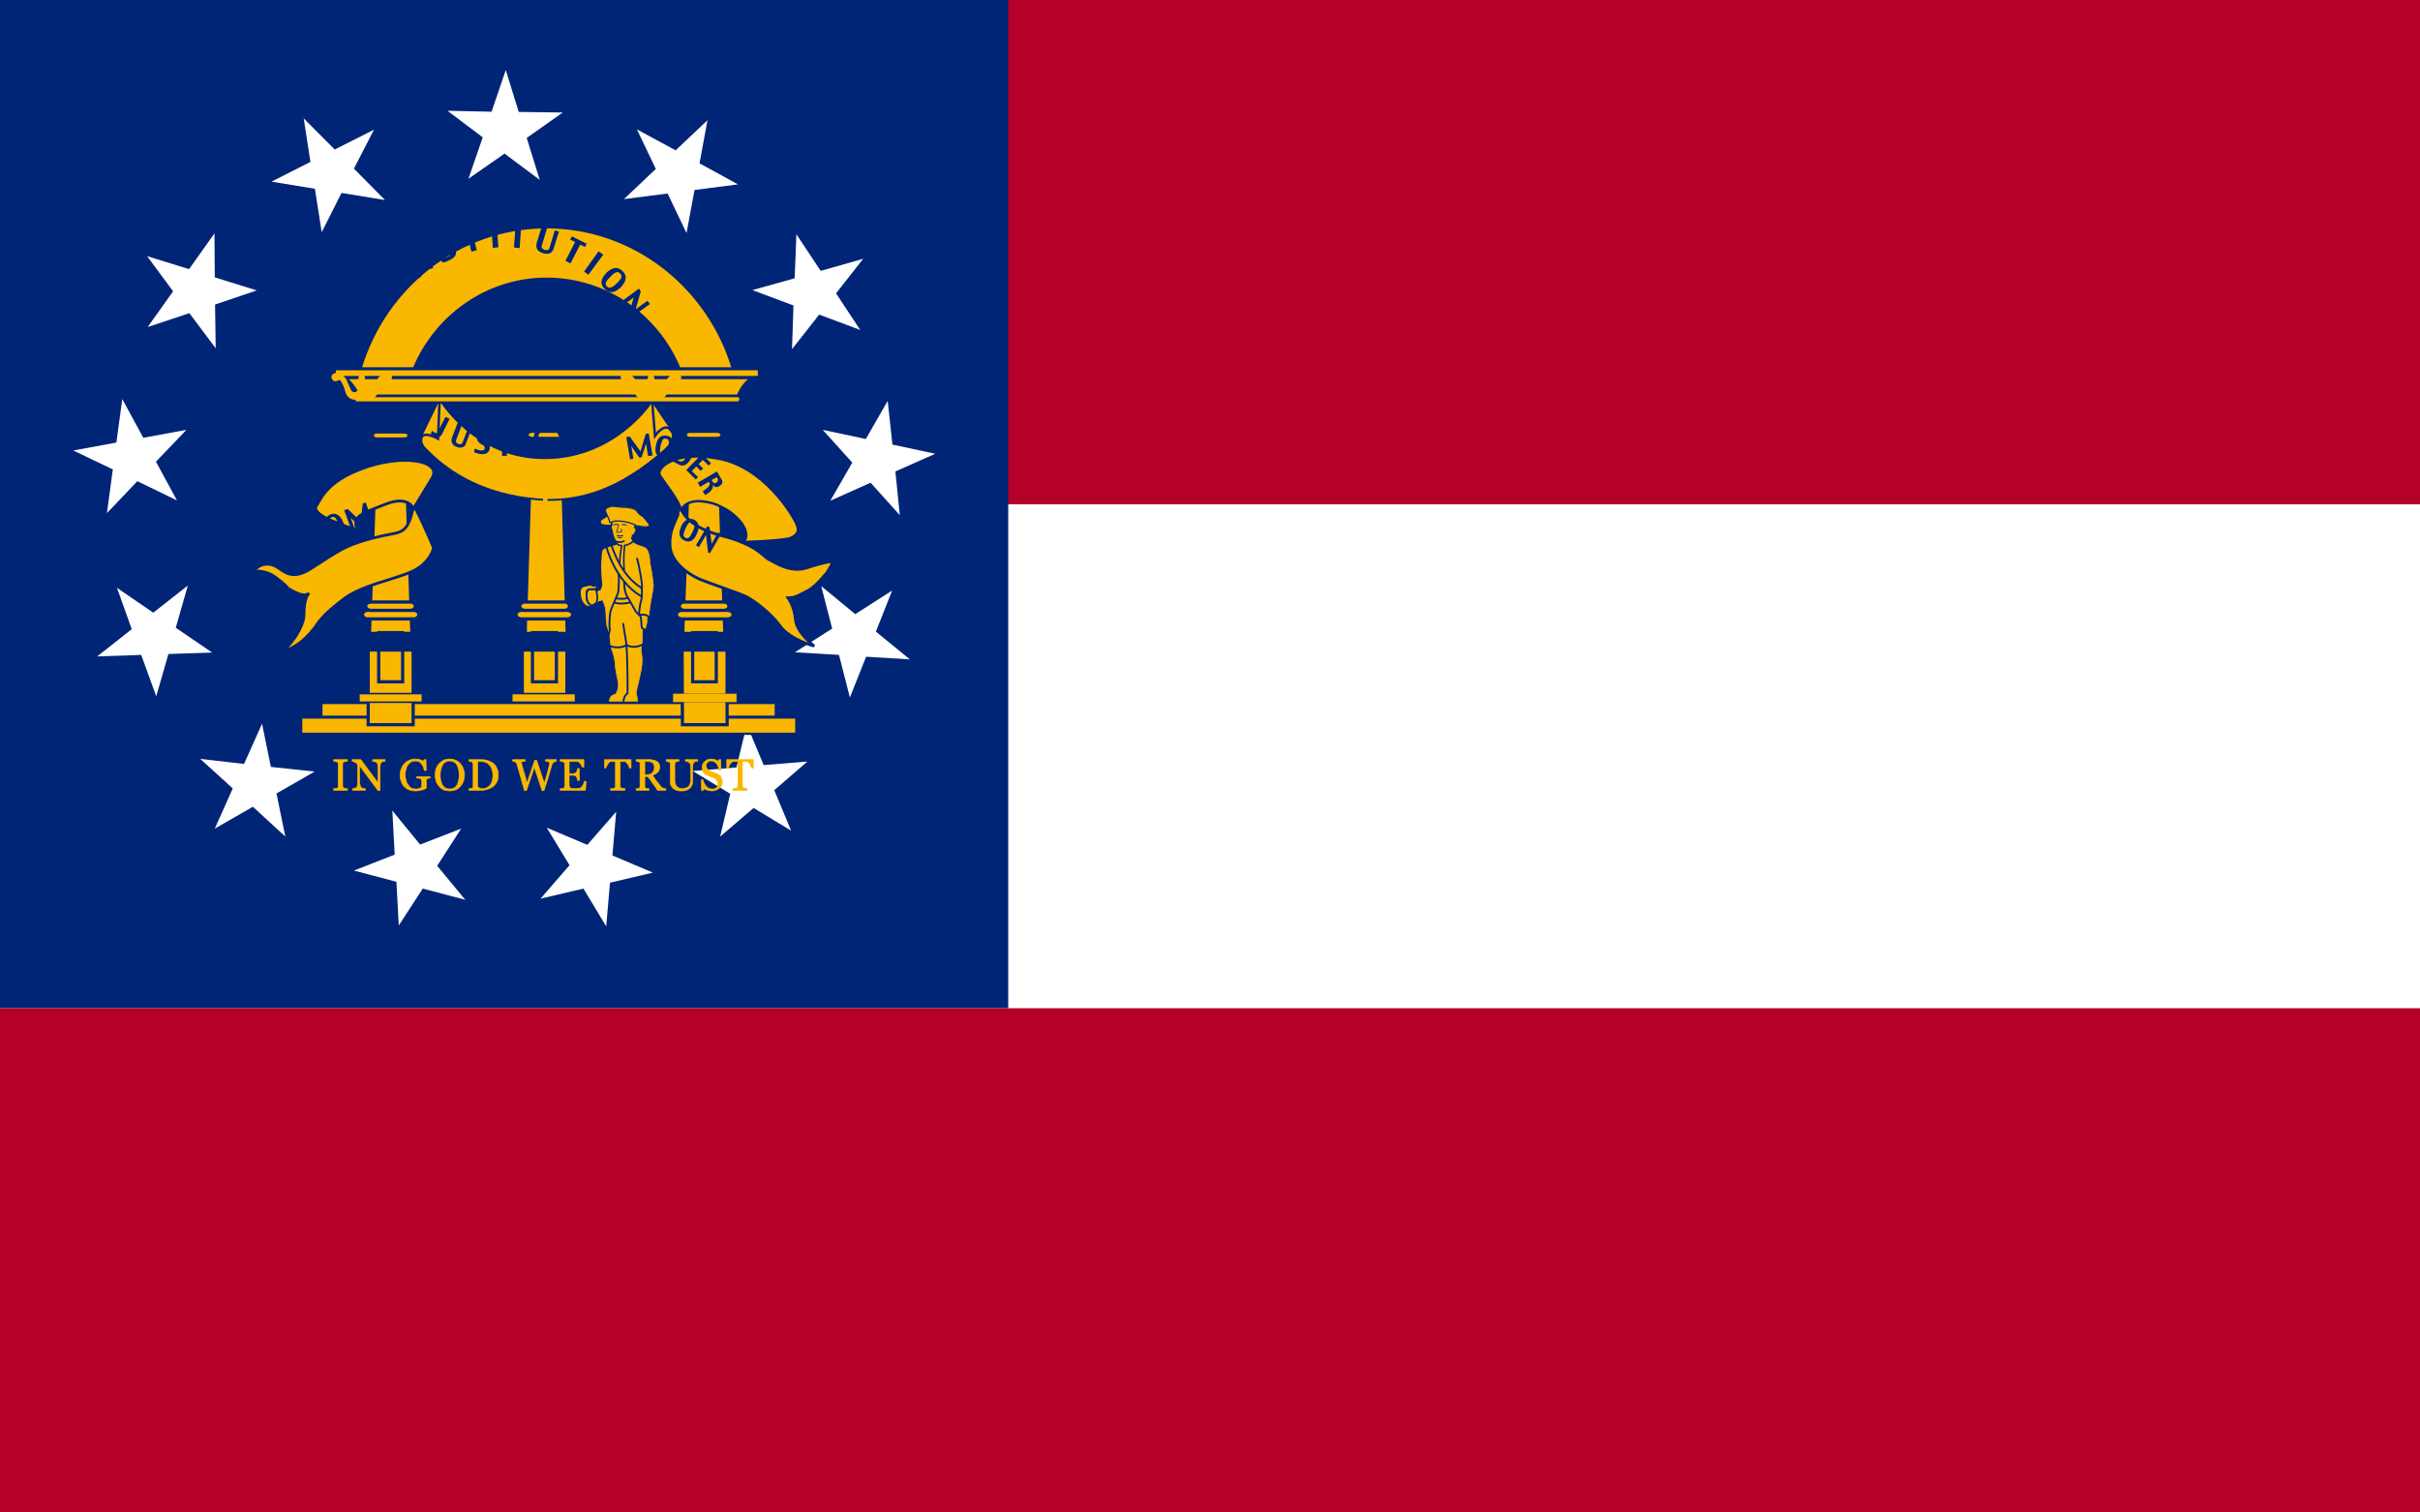 <?xml version="1.0" encoding="UTF-8"?>
<svg xmlns="http://www.w3.org/2000/svg" xmlns:xlink="http://www.w3.org/1999/xlink" width="32pt" height="20pt" viewBox="0 0 32 20" version="1.1">
<g id="surface1">
<rect x="0" y="0" width="32" height="20" style="fill:rgb(100%,100%,100%);fill-opacity:1;stroke:none;"/>
<path style=" stroke:none;fill-rule:nonzero;fill:rgb(70.98%,0%,15.294%);fill-opacity:1;" d="M 0 0 L 32 0 L 32 6.668 L 0 6.668 Z M 0 0 "/>
<path style=" stroke:none;fill-rule:nonzero;fill:rgb(0%,14.51%,46.667%);fill-opacity:1;" d="M 0 0 L 13.332 0 L 13.332 13.332 L 0 13.332 Z M 0 0 "/>
<path style=" stroke:none;fill-rule:evenodd;fill:rgb(100%,100%,100%);fill-opacity:1;" d="M 6.688 0.926 L 6.5 1.477 L 5.918 1.465 L 6.383 1.816 L 6.195 2.363 L 6.672 2.031 L 7.137 2.379 L 6.965 1.824 L 7.441 1.488 L 6.859 1.48 Z M 6.688 0.926 "/>
<path style=" stroke:none;fill-rule:evenodd;fill:rgb(100%,100%,100%);fill-opacity:1;" d="M 4.016 1.566 L 4.105 2.141 L 3.59 2.402 L 4.164 2.496 L 4.254 3.07 L 4.516 2.551 L 5.09 2.645 L 4.68 2.23 L 4.945 1.715 L 4.426 1.977 Z M 4.016 1.566 "/>
<path style=" stroke:none;fill-rule:evenodd;fill:rgb(100%,100%,100%);fill-opacity:1;" d="M 1.945 3.387 L 2.289 3.852 L 1.953 4.324 L 2.504 4.141 L 2.852 4.605 L 2.844 4.027 L 3.395 3.84 L 2.84 3.668 L 2.836 3.086 L 2.5 3.559 Z M 1.945 3.387 "/>
<path style=" stroke:none;fill-rule:evenodd;fill:rgb(100%,100%,100%);fill-opacity:1;" d="M 0.969 5.957 L 1.492 6.207 L 1.414 6.785 L 1.816 6.363 L 2.34 6.617 L 2.062 6.105 L 2.465 5.684 L 1.895 5.789 L 1.617 5.277 L 1.539 5.852 Z M 0.969 5.957 "/>
<path style=" stroke:none;fill-rule:evenodd;fill:rgb(100%,100%,100%);fill-opacity:1;" d="M 1.285 8.68 L 1.867 8.66 L 2.066 9.207 L 2.227 8.648 L 2.805 8.629 L 2.324 8.301 L 2.484 7.742 L 2.027 8.102 L 1.547 7.773 L 1.742 8.32 Z M 1.285 8.68 "/>
<path style=" stroke:none;fill-rule:evenodd;fill:rgb(100%,100%,100%);fill-opacity:1;" d="M 2.84 10.957 L 3.344 10.668 L 3.773 11.062 L 3.656 10.492 L 4.16 10.203 L 3.582 10.141 L 3.465 9.57 L 3.227 10.102 L 2.648 10.035 L 3.078 10.426 Z M 2.84 10.957 "/>
<path style=" stroke:none;fill-rule:evenodd;fill:rgb(100%,100%,100%);fill-opacity:1;" d="M 5.273 12.238 L 5.59 11.75 L 6.152 11.898 L 5.781 11.449 L 6.098 10.957 L 5.555 11.168 L 5.188 10.719 L 5.219 11.301 L 4.68 11.512 L 5.242 11.66 Z M 5.273 12.238 "/>
<path style=" stroke:none;fill-rule:evenodd;fill:rgb(100%,100%,100%);fill-opacity:1;" d="M 8.016 12.25 L 8.066 11.672 L 8.633 11.539 L 8.098 11.312 L 8.148 10.734 L 7.766 11.172 L 7.23 10.945 L 7.531 11.441 L 7.148 11.883 L 7.715 11.75 Z M 8.016 12.25 "/>
<path style=" stroke:none;fill-rule:evenodd;fill:rgb(100%,100%,100%);fill-opacity:1;" d="M 10.461 10.984 L 10.238 10.449 L 10.676 10.07 L 10.098 10.117 L 9.875 9.582 L 9.738 10.148 L 9.16 10.195 L 9.656 10.496 L 9.523 11.062 L 9.965 10.684 Z M 10.461 10.984 "/>
<path style=" stroke:none;fill-rule:evenodd;fill:rgb(100%,100%,100%);fill-opacity:1;" d="M 12.031 8.719 L 11.582 8.352 L 11.797 7.809 L 11.309 8.121 L 10.859 7.75 L 11.004 8.312 L 10.512 8.625 L 11.094 8.66 L 11.238 9.223 L 11.453 8.684 Z M 12.031 8.719 "/>
<path style=" stroke:none;fill-rule:evenodd;fill:rgb(100%,100%,100%);fill-opacity:1;" d="M 11.414 3.422 L 10.852 3.582 L 10.531 3.098 L 10.508 3.68 L 9.949 3.836 L 10.492 4.039 L 10.473 4.617 L 10.832 4.16 L 11.375 4.363 L 11.055 3.879 Z M 11.414 3.422 "/>
<path style=" stroke:none;fill-rule:evenodd;fill:rgb(100%,100%,100%);fill-opacity:1;" d="M 9.355 1.59 L 8.934 1.988 L 8.422 1.711 L 8.672 2.234 L 8.25 2.633 L 8.828 2.559 L 9.078 3.082 L 9.184 2.512 L 9.758 2.438 L 9.25 2.16 Z M 9.355 1.59 "/>
<path style=" stroke:none;fill-rule:evenodd;fill:rgb(100%,100%,100%);fill-opacity:1;" d="M 12.367 6 L 11.801 5.879 L 11.738 5.301 L 11.449 5.805 L 10.879 5.684 L 11.27 6.117 L 10.98 6.621 L 11.512 6.383 L 11.898 6.812 L 11.84 6.234 Z M 12.367 6 "/>
<path style="fill-rule:evenodd;fill:rgb(98.039%,71.765%,0%);fill-opacity:1;stroke-width:1.633;stroke-linecap:butt;stroke-linejoin:miter;stroke:rgb(98.039%,71.765%,0%);stroke-opacity:1;stroke-miterlimit:3.864;" d="M 918.844 2089.969 L 882.562 2089.969 L 882.562 2085.75 C 883.406 2085.75 885.094 2085.75 886.781 2085.75 C 888.469 2085.75 890.156 2084.906 891 2084.906 C 891.844 2084.062 892.688 2084.062 893.531 2083.219 C 894.375 2082.375 894.375 2080.688 894.375 2079 L 894.375 2020.781 C 894.375 2019.094 894.375 2018.25 893.531 2017.406 C 893.531 2016.562 892.688 2015.719 891 2014.875 C 889.312 2014.875 888.469 2014.031 886.781 2014.031 C 885.094 2013.188 883.406 2013.188 882.562 2013.188 L 882.562 2008.969 L 918.844 2008.969 L 918.844 2013.188 C 917.156 2013.188 916.312 2013.188 914.625 2014.031 C 912.938 2014.031 911.25 2014.031 910.406 2014.875 C 908.719 2014.875 907.875 2015.719 907.031 2016.562 C 907.031 2018.25 906.188 2019.094 906.188 2019.938 L 906.188 2079 C 906.188 2079.844 907.031 2081.531 907.031 2082.375 C 907.875 2083.219 908.719 2084.062 910.406 2084.062 C 911.25 2084.906 912.094 2084.906 913.781 2085.75 C 915.469 2085.75 917.156 2085.75 918.844 2085.75 Z M 918.844 2089.969 " transform="matrix(0.005,0,0,0.005,0,0)"/>
<path style="fill-rule:evenodd;fill:rgb(98.039%,71.765%,0%);fill-opacity:1;stroke-width:1.633;stroke-linecap:butt;stroke-linejoin:miter;stroke:rgb(98.039%,71.765%,0%);stroke-opacity:1;stroke-miterlimit:3.864;" d="M 1018.406 2013.188 C 1017.562 2013.188 1015.875 2013.188 1013.344 2014.031 C 1010.812 2014.875 1009.969 2015.719 1008.281 2015.719 C 1007.438 2016.562 1006.594 2019.094 1005.75 2021.625 C 1005.75 2024.156 1004.906 2027.531 1004.906 2031.75 L 1004.906 2090.812 L 999.844 2090.812 L 950.906 2025 L 950.906 2066.344 C 950.906 2071.406 951.75 2074.781 952.594 2077.312 C 952.594 2079.844 953.438 2081.531 955.125 2082.375 C 955.969 2083.219 957.656 2084.062 960.188 2084.906 C 962.719 2085.75 965.25 2085.75 966.094 2085.75 L 966.094 2089.969 L 932.344 2089.969 L 932.344 2085.75 C 934.031 2085.75 935.719 2085.75 937.406 2084.906 C 939.938 2084.062 941.625 2083.219 942.469 2083.219 C 943.312 2082.375 944.156 2080.688 945 2078.156 C 945.844 2075.625 945.844 2072.25 945.844 2067.188 L 945.844 2027.531 C 945.844 2025.844 945.844 2023.312 945 2021.625 C 944.156 2019.938 943.312 2019.094 942.469 2018.25 C 940.781 2016.562 939.094 2015.719 936.562 2014.875 C 934.875 2014.031 932.344 2013.188 931.5 2013.188 L 931.5 2008.969 L 954.281 2008.969 L 999.844 2070.562 L 999.844 2032.594 C 999.844 2027.531 999 2024.156 999 2021.625 C 998.156 2019.094 997.312 2017.406 996.469 2016.562 C 994.781 2015.719 993.094 2014.875 990.562 2014.031 C 988.875 2014.031 986.344 2013.188 985.5 2013.188 L 985.5 2008.969 L 1018.406 2008.969 Z M 1018.406 2013.188 " transform="matrix(0.005,0,0,0.005,0,0)"/>
<path style="fill-rule:evenodd;fill:rgb(98.039%,71.765%,0%);fill-opacity:1;stroke-width:1.633;stroke-linecap:butt;stroke-linejoin:miter;stroke:rgb(98.039%,71.765%,0%);stroke-opacity:1;stroke-miterlimit:3.864;" d="M 1137.375 2057.906 C 1136.531 2057.906 1134.844 2057.906 1134 2057.906 C 1132.312 2058.75 1130.625 2058.75 1129.781 2059.594 C 1128.938 2059.594 1128.094 2060.438 1127.25 2062.125 C 1127.25 2062.969 1127.25 2063.812 1127.25 2065.5 L 1127.25 2071.406 C 1127.25 2076.469 1127.25 2079 1127.25 2080.688 C 1127.25 2082.375 1127.25 2084.062 1127.25 2084.906 C 1122.188 2087.438 1117.125 2089.125 1112.062 2089.969 C 1107 2091.656 1101.938 2091.656 1097.719 2091.656 C 1091.812 2091.656 1087.594 2090.812 1082.531 2089.125 C 1077.469 2087.438 1073.25 2084.062 1069.875 2080.688 C 1066.5 2077.312 1063.125 2073.094 1061.438 2067.188 C 1058.906 2062.125 1058.062 2056.219 1058.062 2050.312 C 1058.062 2044.406 1058.906 2038.5 1061.438 2033.438 C 1063.125 2027.531 1065.656 2023.312 1069.875 2019.094 C 1073.25 2015.719 1077.469 2012.344 1082.531 2010.656 C 1087.594 2008.125 1092.656 2007.281 1098.562 2007.281 C 1103.625 2007.281 1107 2008.125 1110.375 2008.969 C 1113.75 2009.812 1117.125 2011.5 1119.656 2013.188 L 1122.188 2008.969 L 1126.406 2008.969 L 1127.25 2037.656 L 1122.188 2037.656 C 1121.344 2034.281 1120.5 2030.906 1119.656 2028.375 C 1117.969 2025 1116.281 2022.469 1114.594 2019.938 C 1112.906 2017.406 1110.375 2015.719 1107.844 2014.031 C 1105.312 2013.188 1101.938 2012.344 1098.562 2012.344 C 1094.344 2012.344 1090.969 2013.188 1087.594 2014.875 C 1084.219 2016.562 1081.688 2019.094 1079.156 2022.469 C 1076.625 2025 1074.938 2029.219 1074.094 2034.281 C 1072.406 2038.5 1071.562 2043.562 1071.562 2049.469 C 1071.562 2054.531 1072.406 2059.594 1074.094 2063.812 C 1074.938 2068.875 1076.625 2072.25 1079.156 2075.625 C 1081.688 2079 1084.219 2082.375 1087.594 2084.062 C 1091.812 2085.75 1095.188 2086.594 1100.25 2086.594 C 1103.625 2086.594 1106.156 2086.594 1108.688 2084.906 C 1112.062 2084.062 1113.75 2083.219 1114.594 2082.375 C 1115.438 2079.844 1115.438 2078.156 1115.438 2076.469 C 1115.438 2073.938 1115.438 2072.25 1115.438 2070.562 L 1115.438 2066.344 C 1115.438 2064.656 1115.438 2063.812 1114.594 2062.125 C 1114.594 2061.281 1113.75 2060.438 1112.062 2059.594 C 1111.219 2058.75 1109.531 2058.75 1107 2057.906 C 1104.469 2057.906 1102.781 2057.906 1101.938 2057.906 L 1101.938 2053.688 L 1137.375 2053.688 Z M 1137.375 2057.906 " transform="matrix(0.005,0,0,0.005,0,0)"/>
<path style="fill-rule:evenodd;fill:rgb(98.039%,71.765%,0%);fill-opacity:1;stroke-width:1.633;stroke-linecap:butt;stroke-linejoin:miter;stroke:rgb(98.039%,71.765%,0%);stroke-opacity:1;stroke-miterlimit:3.864;" d="M 1216.688 2019.094 C 1220.062 2022.469 1223.438 2026.688 1225.125 2032.594 C 1226.812 2037.656 1228.5 2043.562 1228.5 2049.469 C 1228.5 2056.219 1226.812 2062.125 1225.125 2067.188 C 1223.438 2072.25 1220.062 2076.469 1216.688 2080.688 C 1213.312 2084.062 1209.094 2087.438 1204.031 2089.125 C 1199.812 2090.812 1194.75 2091.656 1189.688 2091.656 C 1183.781 2091.656 1178.719 2090.812 1173.656 2089.125 C 1168.594 2086.594 1165.219 2084.062 1161.844 2079.844 C 1158.469 2076.469 1155.094 2072.25 1153.406 2066.344 C 1151.719 2061.281 1150.875 2055.375 1150.875 2049.469 C 1150.875 2042.719 1151.719 2037.656 1153.406 2031.75 C 1155.938 2026.688 1158.469 2022.469 1161.844 2019.094 C 1166.062 2014.875 1169.438 2012.344 1174.5 2009.812 C 1179.562 2008.125 1183.781 2007.281 1189.688 2007.281 C 1194.75 2007.281 1199.812 2008.125 1204.875 2010.656 C 1209.094 2012.344 1213.312 2014.875 1216.688 2019.094 Z M 1208.25 2076.469 C 1210.781 2072.25 1211.625 2068.875 1212.469 2064.656 C 1214.156 2059.594 1214.156 2055.375 1214.156 2049.469 C 1214.156 2044.406 1214.156 2039.344 1212.469 2034.281 C 1211.625 2030.062 1209.938 2025.844 1208.25 2022.469 C 1205.719 2019.094 1203.188 2016.562 1199.812 2014.875 C 1197.281 2013.188 1193.062 2012.344 1189.688 2012.344 C 1184.625 2012.344 1181.25 2013.188 1177.875 2015.719 C 1174.5 2017.406 1171.969 2019.938 1170.281 2024.156 C 1167.75 2027.531 1166.906 2030.906 1166.062 2035.969 C 1164.375 2040.188 1164.375 2044.406 1164.375 2049.469 C 1164.375 2055.375 1164.375 2060.438 1166.062 2064.656 C 1166.906 2068.875 1168.594 2073.094 1170.281 2076.469 C 1172.812 2079.844 1175.344 2082.375 1177.875 2084.062 C 1181.25 2085.75 1184.625 2086.594 1189.688 2086.594 C 1193.062 2086.594 1197.281 2085.75 1200.656 2084.062 C 1203.188 2082.375 1206.562 2079.844 1208.25 2076.469 Z M 1208.25 2076.469 " transform="matrix(0.005,0,0,0.005,0,0)"/>
<path style="fill-rule:evenodd;fill:rgb(98.039%,71.765%,0%);fill-opacity:1;stroke-width:1.633;stroke-linecap:butt;stroke-linejoin:miter;stroke:rgb(98.039%,71.765%,0%);stroke-opacity:1;stroke-miterlimit:3.864;" d="M 1317.938 2050.312 C 1317.938 2057.062 1316.25 2062.969 1313.719 2068.031 C 1311.188 2073.094 1307.812 2077.312 1303.594 2080.688 C 1299.375 2083.219 1295.156 2085.75 1289.25 2087.438 C 1284.188 2089.125 1279.125 2089.969 1273.219 2089.969 L 1240.312 2089.969 L 1240.312 2085.75 C 1241.156 2085.75 1242.844 2085.75 1244.531 2085.75 C 1246.219 2085.75 1247.062 2084.906 1247.906 2084.906 C 1248.75 2084.062 1249.594 2084.062 1250.438 2082.375 C 1250.438 2081.531 1251.281 2080.688 1251.281 2079 L 1251.281 2020.781 C 1251.281 2019.938 1250.438 2018.25 1250.438 2017.406 C 1249.594 2016.562 1248.75 2015.719 1247.906 2014.875 C 1247.062 2014.031 1245.375 2014.031 1243.688 2014.031 C 1242.844 2013.188 1241.156 2013.188 1240.312 2013.188 L 1240.312 2008.969 L 1275.75 2008.969 C 1280.812 2008.969 1285.031 2009.812 1290.094 2011.5 C 1295.156 2013.188 1298.531 2014.875 1302.75 2017.406 C 1306.969 2020.781 1311.188 2025 1313.719 2030.906 C 1316.25 2035.969 1317.938 2042.719 1317.938 2050.312 Z M 1303.594 2050.312 C 1303.594 2044.406 1302.75 2039.344 1301.062 2035.125 C 1300.219 2030.906 1297.688 2026.688 1295.156 2024.156 C 1292.625 2020.781 1289.25 2018.25 1285.875 2016.562 C 1281.656 2014.875 1277.438 2014.031 1273.219 2014.031 C 1271.531 2014.031 1269.844 2014.031 1267.312 2014.031 C 1265.625 2014.031 1263.938 2014.031 1263.094 2014.031 L 1263.094 2076.469 C 1263.094 2079.844 1263.938 2082.375 1266.469 2083.219 C 1268.156 2084.906 1271.531 2085.75 1275.75 2085.75 C 1279.969 2085.75 1284.188 2084.906 1288.406 2082.375 C 1291.781 2080.688 1294.312 2079 1296.844 2075.625 C 1299.375 2072.25 1301.062 2068.875 1301.906 2064.656 C 1302.75 2060.438 1303.594 2055.375 1303.594 2050.312 Z M 1303.594 2050.312 " transform="matrix(0.005,0,0,0.005,0,0)"/>
<path style="fill-rule:evenodd;fill:rgb(98.039%,71.765%,0%);fill-opacity:1;stroke-width:1.633;stroke-linecap:butt;stroke-linejoin:miter;stroke:rgb(98.039%,71.765%,0%);stroke-opacity:1;stroke-miterlimit:3.864;" d="M 1471.5 2013.188 C 1470.656 2013.188 1469.812 2013.188 1468.125 2014.031 C 1467.281 2014.031 1466.438 2014.875 1464.75 2015.719 C 1463.906 2016.562 1462.219 2017.406 1461.375 2018.25 C 1460.531 2019.094 1460.531 2020.781 1459.688 2022.469 C 1457.156 2031.75 1453.781 2041.875 1450.406 2053.688 C 1447.031 2065.5 1442.812 2078.156 1438.594 2090.812 L 1433.531 2090.812 L 1413.281 2029.219 L 1392.188 2090.812 L 1387.125 2090.812 C 1382.906 2078.156 1379.531 2063.812 1375.312 2049.469 C 1371.094 2035.125 1368.562 2025.844 1366.875 2020.781 C 1366.875 2019.938 1366.031 2019.094 1365.188 2017.406 C 1365.188 2016.562 1364.344 2015.719 1362.656 2014.875 C 1361.812 2014.875 1360.969 2014.031 1359.281 2014.031 C 1358.438 2013.188 1356.75 2013.188 1355.906 2013.188 L 1355.906 2008.969 L 1388.812 2008.969 L 1388.812 2013.188 C 1386.281 2013.188 1383.75 2014.031 1382.062 2014.031 C 1379.531 2014.875 1378.688 2014.875 1378.688 2016.562 C 1378.688 2016.562 1378.688 2017.406 1378.688 2017.406 C 1378.688 2018.25 1378.688 2019.094 1379.531 2019.094 C 1380.375 2022.469 1381.219 2028.375 1383.75 2035.969 C 1386.281 2043.562 1389.656 2055.375 1393.875 2070.562 L 1414.125 2010.656 L 1419.188 2010.656 L 1439.438 2071.406 C 1442.812 2062.125 1444.5 2053.688 1447.031 2046.938 C 1448.719 2040.188 1450.406 2033.438 1451.25 2029.219 C 1452.938 2025 1452.938 2023.312 1452.938 2021.625 C 1453.781 2019.938 1453.781 2019.094 1453.781 2018.25 C 1453.781 2016.562 1452.938 2015.719 1451.25 2014.875 C 1449.562 2014.031 1446.188 2013.188 1442.812 2013.188 L 1442.812 2008.969 L 1471.5 2008.969 Z M 1471.5 2013.188 " transform="matrix(0.005,0,0,0.005,0,0)"/>
<path style="fill-rule:evenodd;fill:rgb(98.039%,71.765%,0%);fill-opacity:1;stroke-width:1.633;stroke-linecap:butt;stroke-linejoin:miter;stroke:rgb(98.039%,71.765%,0%);stroke-opacity:1;stroke-miterlimit:3.864;" d="M 1549.969 2066.344 L 1548.281 2089.969 L 1481.625 2089.969 L 1481.625 2085.75 C 1482.469 2085.75 1484.156 2085.75 1485.844 2085.75 C 1488.375 2084.906 1489.219 2084.906 1490.062 2084.906 C 1490.906 2084.062 1491.75 2083.219 1492.594 2082.375 C 1492.594 2081.531 1493.438 2080.688 1493.438 2079 L 1493.438 2020.781 C 1493.438 2019.938 1492.594 2018.25 1492.594 2017.406 C 1491.75 2016.562 1490.906 2015.719 1490.062 2014.875 C 1489.219 2014.875 1487.531 2014.031 1485.844 2014.031 C 1484.156 2013.188 1482.469 2013.188 1481.625 2013.188 L 1481.625 2008.969 L 1544.062 2008.969 L 1544.062 2028.375 L 1539.844 2028.375 C 1539 2025.844 1537.312 2022.469 1534.781 2019.094 C 1532.25 2016.562 1529.719 2014.031 1528.031 2014.031 C 1526.344 2014.031 1525.5 2014.031 1523.812 2014.031 C 1522.125 2014.031 1519.594 2014.031 1517.906 2014.031 L 1505.25 2014.031 L 1505.25 2046.094 L 1514.531 2046.094 C 1517.062 2046.094 1519.594 2045.25 1520.438 2045.25 C 1522.125 2044.406 1522.969 2043.562 1524.656 2041.875 C 1525.5 2041.031 1525.5 2039.344 1526.344 2037.656 C 1527.188 2035.969 1527.188 2034.281 1527.188 2032.594 L 1532.25 2032.594 L 1532.25 2063.812 L 1527.188 2063.812 C 1527.188 2062.125 1527.188 2060.438 1526.344 2058.75 C 1525.5 2056.219 1524.656 2054.531 1524.656 2053.688 C 1522.969 2052.844 1522.125 2051.156 1520.438 2051.156 C 1518.75 2050.312 1517.062 2050.312 1514.531 2050.312 L 1505.25 2050.312 L 1505.25 2074.781 C 1505.25 2077.312 1505.25 2079 1506.094 2080.688 C 1506.094 2081.531 1506.938 2083.219 1507.781 2083.219 C 1508.625 2084.062 1510.312 2084.906 1512 2084.906 C 1513.688 2084.906 1516.219 2085.75 1518.75 2085.75 C 1520.438 2085.75 1522.125 2085.75 1523.812 2085.75 C 1526.344 2085.75 1528.031 2084.906 1528.875 2084.906 C 1530.562 2084.906 1532.25 2084.906 1533.938 2084.062 C 1534.781 2084.062 1536.469 2083.219 1537.312 2082.375 C 1539 2080.688 1540.688 2078.156 1542.375 2074.781 C 1544.062 2070.562 1545.75 2068.031 1545.75 2066.344 Z M 1549.969 2066.344 " transform="matrix(0.005,0,0,0.005,0,0)"/>
<path style="fill-rule:evenodd;fill:rgb(98.039%,71.765%,0%);fill-opacity:1;stroke-width:1.633;stroke-linecap:butt;stroke-linejoin:miter;stroke:rgb(98.039%,71.765%,0%);stroke-opacity:1;stroke-miterlimit:3.864;" d="M 1668.938 2030.906 L 1664.719 2030.906 C 1664.719 2030.062 1663.875 2028.375 1663.031 2026.688 C 1662.188 2024.156 1661.344 2022.469 1660.5 2020.781 C 1658.812 2019.094 1657.969 2017.406 1656.281 2016.562 C 1655.438 2014.875 1653.75 2014.031 1652.906 2014.031 C 1651.219 2014.031 1649.531 2014.031 1647.844 2014.031 C 1646.156 2014.031 1644.469 2014.031 1642.781 2014.031 L 1640.25 2014.031 L 1640.25 2078.156 C 1640.25 2079.844 1640.25 2080.688 1640.25 2081.531 C 1641.094 2082.375 1641.938 2083.219 1643.625 2084.062 C 1644.469 2084.062 1645.312 2084.906 1647.844 2084.906 C 1649.531 2085.75 1651.219 2085.75 1652.906 2085.75 L 1652.906 2089.969 L 1614.938 2089.969 L 1614.938 2085.75 C 1615.781 2085.75 1617.469 2085.75 1619.156 2085.75 C 1621.688 2084.906 1623.375 2084.906 1624.219 2084.906 C 1625.062 2084.062 1625.906 2083.219 1626.75 2082.375 C 1627.594 2081.531 1627.594 2080.688 1627.594 2079 L 1627.594 2014.031 L 1624.219 2014.031 C 1623.375 2014.031 1621.688 2014.031 1620 2014.031 C 1618.312 2014.031 1616.625 2014.031 1614.938 2014.031 C 1614.094 2014.031 1612.406 2014.875 1610.719 2016.562 C 1609.875 2017.406 1608.188 2019.094 1607.344 2020.781 C 1606.5 2022.469 1605.656 2024.156 1603.969 2026.688 C 1603.125 2028.375 1603.125 2030.062 1602.281 2030.906 L 1598.906 2030.906 L 1598.906 2008.969 L 1668.938 2008.969 Z M 1668.938 2030.906 " transform="matrix(0.005,0,0,0.005,0,0)"/>
<path style="fill-rule:evenodd;fill:rgb(98.039%,71.765%,0%);fill-opacity:1;stroke-width:1.633;stroke-linecap:butt;stroke-linejoin:miter;stroke:rgb(98.039%,71.765%,0%);stroke-opacity:1;stroke-miterlimit:3.864;" d="M 1760.906 2089.969 L 1738.969 2089.969 C 1733.906 2082.375 1729.688 2075.625 1725.469 2070.562 C 1722.094 2064.656 1717.875 2059.594 1712.812 2053.688 L 1705.219 2053.688 L 1705.219 2079 C 1705.219 2080.688 1705.219 2081.531 1705.219 2082.375 C 1706.062 2083.219 1706.906 2084.062 1708.594 2084.906 C 1708.594 2084.906 1710.281 2085.75 1711.969 2085.75 C 1713.656 2085.75 1715.344 2085.75 1716.188 2085.75 L 1716.188 2089.969 L 1682.438 2089.969 L 1682.438 2085.75 C 1683.281 2085.75 1684.125 2085.75 1685.812 2085.75 C 1687.5 2085.75 1689.188 2084.906 1690.031 2084.906 C 1690.875 2084.062 1691.719 2083.219 1691.719 2082.375 C 1692.562 2081.531 1692.562 2080.688 1692.562 2079 L 1692.562 2020.781 C 1692.562 2019.094 1692.562 2018.25 1692.562 2017.406 C 1691.719 2015.719 1690.875 2014.875 1690.031 2014.875 C 1688.344 2014.031 1687.5 2014.031 1685.812 2014.031 C 1684.125 2013.188 1683.281 2013.188 1682.438 2013.188 L 1682.438 2008.969 L 1719.562 2008.969 C 1722.938 2008.969 1726.312 2009.812 1728.844 2010.656 C 1732.219 2010.656 1734.75 2012.344 1737.281 2014.031 C 1739.812 2014.875 1741.5 2017.406 1742.344 2019.938 C 1744.031 2021.625 1744.875 2025 1744.875 2028.375 C 1744.875 2031.75 1744.031 2034.281 1743.188 2036.812 C 1742.344 2039.344 1740.656 2041.031 1738.969 2042.719 C 1737.281 2044.406 1735.594 2046.094 1733.062 2046.938 C 1730.531 2048.625 1728 2049.469 1725.469 2050.312 C 1728.844 2055.375 1732.219 2059.594 1734.75 2063.812 C 1737.281 2067.188 1740.656 2071.406 1744.875 2076.469 C 1746.562 2079 1748.25 2080.688 1749.094 2081.531 C 1750.781 2083.219 1751.625 2084.062 1753.312 2084.062 C 1754.156 2084.906 1755.844 2084.906 1756.688 2085.75 C 1758.375 2085.75 1760.062 2085.75 1760.906 2085.75 Z M 1730.531 2030.062 C 1730.531 2025 1729.688 2020.781 1726.312 2018.25 C 1723.781 2014.875 1719.562 2014.031 1714.5 2014.031 L 1705.219 2014.031 L 1705.219 2048.625 L 1712.812 2048.625 C 1717.875 2048.625 1722.094 2046.938 1725.469 2043.562 C 1728.844 2040.188 1730.531 2035.125 1730.531 2030.062 Z M 1730.531 2030.062 " transform="matrix(0.005,0,0,0.005,0,0)"/>
<path style="fill-rule:evenodd;fill:rgb(98.039%,71.765%,0%);fill-opacity:1;stroke-width:1.633;stroke-linecap:butt;stroke-linejoin:miter;stroke:rgb(98.039%,71.765%,0%);stroke-opacity:1;stroke-miterlimit:3.864;" d="M 1845.281 2013.188 C 1844.438 2013.188 1842.75 2013.188 1840.219 2014.031 C 1838.531 2014.031 1836.844 2014.875 1835.156 2015.719 C 1834.312 2016.562 1833.469 2018.25 1832.625 2021.625 C 1832.625 2024.156 1831.781 2027.531 1831.781 2030.906 L 1831.781 2066.344 C 1831.781 2070.562 1830.938 2074.781 1829.25 2078.156 C 1827.562 2081.531 1825.031 2084.062 1821.656 2086.594 C 1819.125 2088.281 1815.75 2089.969 1812.375 2090.812 C 1809 2091.656 1805.625 2091.656 1803.094 2091.656 C 1798.031 2091.656 1793.812 2091.656 1789.594 2089.969 C 1786.219 2089.125 1782.844 2087.438 1780.312 2084.906 C 1777.781 2082.375 1776.094 2079.844 1774.406 2077.312 C 1773.562 2074.781 1772.719 2071.406 1772.719 2068.875 L 1772.719 2020.781 C 1772.719 2019.938 1772.719 2018.25 1771.875 2017.406 C 1771.875 2016.562 1771.031 2015.719 1769.344 2014.875 C 1768.5 2014.875 1766.812 2014.031 1765.969 2014.031 C 1764.281 2013.188 1763.438 2013.188 1761.75 2013.188 L 1761.75 2008.969 L 1795.5 2008.969 L 1795.5 2013.188 C 1794.656 2013.188 1792.969 2013.188 1791.281 2014.031 C 1790.438 2014.031 1788.75 2014.031 1787.906 2014.875 C 1787.062 2014.875 1786.219 2015.719 1785.375 2016.562 C 1785.375 2018.25 1784.531 2019.094 1784.531 2019.938 L 1784.531 2064.656 C 1784.531 2067.188 1785.375 2069.719 1785.375 2072.25 C 1786.219 2073.938 1787.062 2076.469 1788.75 2078.156 C 1789.594 2080.688 1792.125 2082.375 1794.656 2083.219 C 1797.188 2084.906 1800.562 2085.75 1804.781 2085.75 C 1809 2085.75 1812.375 2084.906 1815.75 2083.219 C 1818.281 2082.375 1820.812 2080.688 1822.5 2078.156 C 1823.344 2076.469 1825.031 2073.938 1825.031 2072.25 C 1825.875 2069.719 1826.719 2067.188 1826.719 2065.5 L 1826.719 2031.75 C 1826.719 2027.531 1825.875 2024.156 1825.875 2021.625 C 1825.031 2019.094 1824.188 2017.406 1822.5 2016.562 C 1821.656 2015.719 1819.969 2014.875 1817.438 2014.031 C 1814.906 2013.188 1813.219 2013.188 1812.375 2013.188 L 1812.375 2008.969 L 1845.281 2008.969 Z M 1845.281 2013.188 " transform="matrix(0.005,0,0,0.005,0,0)"/>
<path style="fill-rule:evenodd;fill:rgb(98.039%,71.765%,0%);fill-opacity:1;stroke-width:1.633;stroke-linecap:butt;stroke-linejoin:miter;stroke:rgb(98.039%,71.765%,0%);stroke-opacity:1;stroke-miterlimit:3.864;" d="M 1905.188 2052.844 C 1906.875 2054.531 1907.719 2057.062 1908.562 2059.594 C 1909.406 2061.281 1910.25 2063.812 1910.25 2067.188 C 1910.25 2073.938 1907.719 2079.844 1901.812 2084.906 C 1896.75 2089.125 1890 2091.656 1882.406 2091.656 C 1879.031 2091.656 1875.656 2090.812 1871.438 2089.969 C 1868.062 2089.125 1864.688 2087.438 1862.156 2085.75 L 1859.625 2089.969 L 1855.406 2089.969 L 1854.562 2062.125 L 1858.781 2062.125 C 1860.469 2065.5 1861.312 2068.875 1862.156 2071.406 C 1863.844 2074.781 1865.531 2077.312 1867.219 2079 C 1869.75 2081.531 1871.438 2083.219 1873.969 2084.906 C 1877.344 2085.75 1879.875 2086.594 1883.25 2086.594 C 1886.625 2086.594 1888.312 2086.594 1890.844 2085.75 C 1892.531 2084.906 1894.219 2084.062 1895.062 2082.375 C 1896.75 2081.531 1897.594 2079.844 1897.594 2078.156 C 1898.438 2076.469 1898.438 2074.781 1898.438 2072.25 C 1898.438 2069.719 1897.594 2066.344 1895.906 2063.812 C 1894.219 2060.438 1891.688 2058.75 1888.312 2057.062 C 1885.781 2056.219 1882.406 2055.375 1879.031 2053.688 C 1876.5 2052.844 1873.125 2051.156 1871.438 2050.312 C 1866.375 2048.625 1863 2046.094 1860.469 2042.719 C 1857.938 2039.344 1857.094 2035.125 1857.094 2029.219 C 1857.094 2026.688 1857.094 2023.312 1858.781 2020.781 C 1859.625 2018.25 1861.312 2015.719 1863.844 2014.031 C 1866.375 2011.5 1868.906 2009.812 1871.438 2008.969 C 1874.812 2008.125 1878.188 2007.281 1881.562 2007.281 C 1884.938 2007.281 1888.312 2008.125 1890.844 2008.969 C 1894.219 2009.812 1896.75 2011.5 1899.281 2013.188 L 1901.812 2008.969 L 1906.031 2008.969 L 1906.875 2035.969 L 1901.812 2035.969 C 1900.969 2032.594 1900.125 2030.062 1899.281 2027.531 C 1898.438 2024.156 1896.75 2021.625 1895.062 2019.938 C 1893.375 2017.406 1891.688 2015.719 1889.156 2014.031 C 1886.625 2013.188 1884.094 2012.344 1880.719 2012.344 C 1876.5 2012.344 1873.969 2013.188 1871.438 2015.719 C 1868.906 2018.25 1867.219 2020.781 1867.219 2024.156 C 1867.219 2027.531 1868.062 2030.906 1869.75 2032.594 C 1871.438 2035.125 1873.969 2036.812 1877.344 2038.5 C 1879.875 2040.188 1882.406 2041.031 1884.938 2041.875 C 1887.469 2042.719 1890.844 2044.406 1892.531 2045.25 C 1895.062 2046.094 1897.594 2046.938 1899.281 2048.625 C 1901.812 2049.469 1903.5 2051.156 1905.188 2052.844 Z M 1905.188 2052.844 " transform="matrix(0.005,0,0,0.005,0,0)"/>
<path style="fill-rule:evenodd;fill:rgb(98.039%,71.765%,0%);fill-opacity:1;stroke-width:1.633;stroke-linecap:butt;stroke-linejoin:miter;stroke:rgb(98.039%,71.765%,0%);stroke-opacity:1;stroke-miterlimit:3.864;" d="M 1992.094 2030.906 L 1988.719 2030.906 C 1987.875 2030.062 1987.875 2028.375 1986.188 2026.688 C 1985.344 2024.156 1984.5 2022.469 1983.656 2020.781 C 1982.812 2019.094 1981.125 2017.406 1979.438 2016.562 C 1978.594 2014.875 1976.906 2014.031 1976.062 2014.031 C 1975.219 2014.031 1973.531 2014.031 1971.844 2014.031 C 1970.156 2014.031 1968.469 2014.031 1966.781 2014.031 L 1963.406 2014.031 L 1963.406 2078.156 C 1963.406 2079.844 1963.406 2080.688 1964.25 2081.531 C 1964.25 2082.375 1965.938 2083.219 1966.781 2084.062 C 1967.625 2084.062 1969.312 2084.906 1971 2084.906 C 1973.531 2085.75 1975.219 2085.75 1976.062 2085.75 L 1976.062 2089.969 L 1938.094 2089.969 L 1938.094 2085.75 C 1938.938 2085.75 1940.625 2085.75 1943.156 2085.75 C 1944.844 2084.906 1946.531 2084.906 1947.375 2084.906 C 1949.062 2084.062 1949.906 2083.219 1949.906 2082.375 C 1950.75 2081.531 1951.594 2080.688 1951.594 2079 L 1951.594 2014.031 L 1948.219 2014.031 C 1946.531 2014.031 1944.844 2014.031 1943.156 2014.031 C 1941.469 2014.031 1939.781 2014.031 1938.094 2014.031 C 1937.25 2014.031 1935.562 2014.875 1934.719 2016.562 C 1933.031 2017.406 1932.188 2019.094 1930.5 2020.781 C 1929.656 2022.469 1928.812 2024.156 1927.969 2026.688 C 1927.125 2028.375 1926.281 2030.062 1926.281 2030.906 L 1922.062 2030.906 L 1922.062 2008.969 L 1992.094 2008.969 Z M 1992.094 2030.906 " transform="matrix(0.005,0,0,0.005,0,0)"/>
<path style=" stroke:none;fill-rule:nonzero;fill:rgb(98.039%,71.765%,0%);fill-opacity:1;" d="M 6.68 4.938 C 6.68 4.934 6.727 4.953 6.727 5.023 C 6.77 5.016 6.785 5.039 6.777 5.09 C 6.777 5.09 6.73 5.074 6.723 5.105 C 6.711 5.137 6.719 5.16 6.75 5.184 C 6.75 5.184 6.801 5.223 6.832 5.145 C 6.863 5.07 6.875 5.043 6.875 5.043 C 6.883 5.016 6.934 4.953 6.984 4.941 C 7 4.934 7.02 4.938 7.039 4.941 C 7.039 4.941 7.078 4.949 7.082 4.984 C 7.082 5.02 7.066 5.035 7.043 5.047 C 7.02 5.055 6.984 5.031 6.984 5.031 C 6.977 5.031 6.973 5.035 6.965 5.039 C 6.961 5.039 6.949 5.055 6.941 5.07 C 6.941 5.07 6.918 5.121 6.906 5.16 C 6.898 5.188 6.879 5.277 6.789 5.289 L 6.574 5.289 C 6.484 5.277 6.465 5.188 6.457 5.16 C 6.445 5.121 6.422 5.07 6.422 5.07 C 6.414 5.055 6.402 5.039 6.398 5.039 C 6.391 5.035 6.387 5.031 6.375 5.031 C 6.375 5.031 6.344 5.055 6.32 5.047 C 6.293 5.035 6.281 5.02 6.281 4.984 C 6.281 4.949 6.324 4.941 6.324 4.941 C 6.344 4.938 6.363 4.934 6.379 4.941 C 6.426 4.953 6.48 5.016 6.488 5.043 C 6.488 5.043 6.5 5.07 6.531 5.145 C 6.562 5.223 6.613 5.184 6.613 5.184 C 6.645 5.16 6.652 5.137 6.641 5.105 C 6.633 5.074 6.586 5.09 6.586 5.09 C 6.578 5.039 6.594 5.016 6.633 5.023 C 6.637 4.953 6.68 4.934 6.68 4.938 C 6.68 4.938 6.684 4.938 6.684 4.938 Z M 6.68 4.938 "/>
<path style="fill-rule:evenodd;fill:rgb(98.039%,71.765%,0%);fill-opacity:1;stroke-width:8.489;stroke-linecap:butt;stroke-linejoin:miter;stroke:rgb(0%,14.51%,46.667%);stroke-opacity:1;stroke-miterlimit:3.864;" d="M 1402.312 2278.089 L 1487.531 2278.089 L 1500.188 2712.62 L 1388.812 2712.62 Z M 1402.312 2278.089 " transform="matrix(0.005,0,0,0.005,0,-5.187)"/>
<path style="fill-rule:evenodd;fill:rgb(98.039%,71.765%,0%);fill-opacity:1;stroke-width:8.489;stroke-linecap:butt;stroke-linejoin:miter;stroke:rgb(0%,14.51%,46.667%);stroke-opacity:1;stroke-miterlimit:3.864;" d="M 1381.219 2756.495 L 1499.344 2756.495 L 1499.344 2953.933 L 1381.219 2953.933 Z M 1381.219 2756.495 " transform="matrix(0.005,0,0,0.005,0,-5.187)"/>
<path style="fill-rule:nonzero;fill:rgb(98.039%,71.765%,0%);fill-opacity:1;stroke-width:8.489;stroke-linecap:butt;stroke-linejoin:miter;stroke:rgb(0%,14.51%,46.667%);stroke-opacity:1;stroke-miterlimit:3.864;" d="M 1379.531 1614.094 L 1499.344 1614.094 C 1507.781 1614.094 1514.531 1619.156 1514.531 1625.062 C 1514.531 1631.812 1507.781 1636.875 1499.344 1636.875 L 1379.531 1636.875 C 1371.094 1636.875 1364.344 1631.812 1364.344 1625.062 C 1364.344 1619.156 1371.094 1614.094 1379.531 1614.094 Z M 1379.531 1614.094 " transform="matrix(0.005,0,0,0.005,0,0)"/>
<path style="fill-rule:evenodd;fill:rgb(98.039%,71.765%,0%);fill-opacity:1;stroke-width:8.489;stroke-linecap:butt;stroke-linejoin:miter;stroke:rgb(0%,14.51%,46.667%);stroke-opacity:1;stroke-miterlimit:3.864;" d="M 1387.969 1592.156 L 1493.438 1592.156 C 1500.188 1592.156 1506.094 1597.219 1506.094 1603.125 C 1506.094 1609.031 1500.188 1614.094 1493.438 1614.094 L 1387.969 1614.094 C 1381.219 1614.094 1374.469 1609.031 1374.469 1603.125 C 1374.469 1597.219 1381.219 1592.156 1387.969 1592.156 Z M 1387.969 1592.156 " transform="matrix(0.005,0,0,0.005,0,0)"/>
<path style="fill:none;stroke-width:8.489;stroke-linecap:butt;stroke-linejoin:miter;stroke:rgb(0%,14.51%,46.667%);stroke-opacity:1;stroke-miterlimit:3.864;" d="M 1408.219 1673.156 L 1471.5 1673.156 L 1471.5 1803.094 L 1408.219 1803.094 Z M 1408.219 1673.156 " transform="matrix(0.005,0,0,0.005,0,0)"/>
<path style="fill-rule:nonzero;fill:rgb(98.039%,71.765%,0%);fill-opacity:1;stroke-width:4.9;stroke-linecap:butt;stroke-linejoin:miter;stroke:rgb(0%,14.51%,46.667%);stroke-opacity:1;stroke-miterlimit:3.864;" d="M 1406.531 1142.438 L 1479.094 1142.438 C 1485 1142.438 1490.062 1145.812 1490.062 1150.031 C 1490.062 1154.25 1485 1157.625 1479.094 1157.625 L 1406.531 1157.625 C 1400.625 1157.625 1395.562 1154.25 1395.562 1150.031 C 1395.562 1145.812 1400.625 1142.438 1406.531 1142.438 Z M 1406.531 1142.438 " transform="matrix(0.005,0,0,0.005,0,0)"/>
<path style="fill-rule:evenodd;fill:rgb(98.039%,71.765%,0%);fill-opacity:1;stroke-width:10;stroke-linecap:butt;stroke-linejoin:miter;stroke:rgb(0%,14.51%,46.667%);stroke-opacity:1;stroke-miterlimit:3.864;" d="M 847.969 1857.094 L 2053.688 1857.094 L 2053.688 1897.594 L 847.969 1897.594 Z M 847.969 1857.094 " transform="matrix(0.005,0,0,0.005,0,0)"/>
<path style="fill-rule:nonzero;fill:rgb(98.039%,71.765%,0%);fill-opacity:1;stroke-width:6;stroke-linecap:butt;stroke-linejoin:miter;stroke:rgb(0%,14.51%,46.667%);stroke-opacity:1;stroke-miterlimit:3.864;" d="M 796.5 1897.594 L 2106 1897.594 L 2106 1940.625 L 796.5 1940.625 Z M 796.5 1897.594 " transform="matrix(0.005,0,0,0.005,0,0)"/>
<path style="fill-rule:evenodd;fill:rgb(98.039%,71.765%,0%);fill-opacity:1;stroke-width:9.55;stroke-linecap:butt;stroke-linejoin:miter;stroke:rgb(0%,14.51%,46.667%);stroke-opacity:1;stroke-miterlimit:3.864;" d="M 883.406 974.531 L 2008.969 974.531 L 2008.969 999 L 883.406 999 Z M 883.406 974.531 " transform="matrix(0.005,0,0,0.005,0,0)"/>
<path style="fill-rule:evenodd;fill:rgb(98.039%,71.765%,0%);fill-opacity:1;stroke-width:4.9;stroke-linecap:butt;stroke-linejoin:round;stroke:rgb(0%,14.51%,46.667%);stroke-opacity:1;stroke-miterlimit:3.864;" d="M 1797.188 973.688 C 1738.969 833.625 1603.125 736.594 1445.344 736.594 C 1288.406 736.594 1152.562 834.469 1094.344 973.688 L 954.281 973.688 C 1019.25 758.531 1215 601.594 1445.344 601.594 C 1676.531 601.594 1872.281 758.531 1937.25 973.688 Z M 1797.188 973.688 " transform="matrix(0.005,0,0,0.005,0,0)"/>
<path style="fill-rule:evenodd;fill:rgb(98.039%,71.765%,0%);fill-opacity:1;stroke-width:6;stroke-linecap:butt;stroke-linejoin:miter;stroke:rgb(0%,14.51%,46.667%);stroke-opacity:1;stroke-miterlimit:3.864;" d="M 913.781 999.844 C 913.781 999.844 933.188 1011.656 949.219 1046.25 L 1950.75 1046.25 C 1950.75 1046.25 1967.625 1007.438 1989.562 999.844 Z M 913.781 999.844 " transform="matrix(0.005,0,0,0.005,0,0)"/>
<path style="fill-rule:evenodd;fill:rgb(98.039%,71.765%,0%);fill-opacity:1;stroke-width:4.9;stroke-linecap:butt;stroke-linejoin:round;stroke:rgb(0%,14.51%,46.667%);stroke-opacity:1;stroke-miterlimit:3.864;" d="M 1161.844 1054.688 C 1161.844 1054.688 1254.656 1214.156 1443.656 1211.625 C 1630.125 1209.938 1724.625 1060.594 1724.625 1060.594 L 1774.406 1134 C 1774.406 1134 1792.969 1159.312 1757.531 1190.531 C 1631.812 1301.062 1531.406 1323 1443.656 1322.156 C 1313.719 1315.406 1208.25 1271.531 1128.938 1190.531 C 1114.594 1178.719 1111.219 1162.688 1115.438 1150.031 Z M 1161.844 1054.688 " transform="matrix(0.005,0,0,0.005,0,0)"/>
<path style="fill:none;stroke-width:6.367;stroke-linecap:butt;stroke-linejoin:miter;stroke:rgb(0%,14.51%,46.667%);stroke-opacity:1;stroke-miterlimit:3.864;" d="M 1113.75 1166.062 C 1113.75 1166.062 1107.844 1134 1158.469 1160.156 L 1162.688 1055.531 " transform="matrix(0.005,0,0,0.005,0,0)"/>
<path style="fill:none;stroke-width:6.367;stroke-linecap:butt;stroke-linejoin:miter;stroke:rgb(0%,14.51%,46.667%);stroke-opacity:1;stroke-miterlimit:3.864;" d="M 1777.781 1144.125 C 1761.75 1109.531 1732.219 1152.562 1732.219 1152.562 L 1724.625 1060.594 " transform="matrix(0.005,0,0,0.005,0,0)"/>
<path style="fill-rule:nonzero;fill:rgb(98.039%,71.765%,0%);fill-opacity:1;stroke-width:5;stroke-linecap:butt;stroke-linejoin:miter;stroke:rgb(0%,14.51%,46.667%);stroke-opacity:1;stroke-miterlimit:3.864;" d="M 944.156 1047.938 L 1950.75 1047.938 C 1954.125 1047.938 1957.5 1050.469 1957.5 1054.688 L 1957.5 1057.219 C 1957.5 1060.594 1954.125 1063.969 1950.75 1063.969 L 944.156 1063.969 C 939.938 1063.969 937.406 1060.594 937.406 1057.219 L 937.406 1054.688 C 937.406 1050.469 939.938 1047.938 944.156 1047.938 Z M 944.156 1047.938 " transform="matrix(0.005,0,0,0.005,0,0)"/>
<path style=" stroke:none;fill-rule:nonzero;fill:rgb(98.039%,71.765%,0%);fill-opacity:1;" d="M 4.781 4.93 C 4.785 4.93 4.828 4.945 4.828 5.02 C 4.871 5.012 4.887 5.031 4.879 5.082 C 4.879 5.082 4.832 5.07 4.824 5.098 C 4.812 5.129 4.82 5.156 4.852 5.176 C 4.852 5.176 4.902 5.215 4.934 5.141 C 4.965 5.066 4.977 5.039 4.977 5.039 C 4.984 5.012 5.035 4.945 5.086 4.938 C 5.102 4.93 5.121 4.93 5.141 4.934 C 5.141 4.934 5.18 4.945 5.184 4.98 C 5.184 5.016 5.168 5.027 5.145 5.039 C 5.121 5.051 5.09 5.027 5.09 5.027 C 5.078 5.023 5.074 5.027 5.066 5.031 C 5.062 5.035 5.051 5.051 5.043 5.066 C 5.043 5.066 5.02 5.113 5.008 5.152 C 5 5.184 4.98 5.27 4.891 5.285 L 4.676 5.285 C 4.586 5.27 4.566 5.184 4.559 5.152 C 4.547 5.113 4.523 5.066 4.523 5.066 C 4.516 5.051 4.504 5.035 4.5 5.031 C 4.492 5.027 4.488 5.023 4.477 5.027 C 4.477 5.027 4.445 5.051 4.422 5.039 C 4.398 5.027 4.383 5.016 4.383 4.98 C 4.387 4.945 4.426 4.934 4.426 4.934 C 4.445 4.93 4.465 4.93 4.48 4.938 C 4.531 4.945 4.582 5.012 4.59 5.039 C 4.59 5.039 4.602 5.066 4.633 5.141 C 4.664 5.215 4.715 5.176 4.715 5.176 C 4.746 5.156 4.754 5.129 4.742 5.098 C 4.734 5.07 4.688 5.082 4.688 5.082 C 4.68 5.031 4.695 5.012 4.738 5.02 C 4.738 4.945 4.781 4.93 4.785 4.93 Z M 4.781 4.93 "/>
<path style="fill-rule:evenodd;fill:rgb(98.039%,71.765%,0%);fill-opacity:1;stroke-width:8.489;stroke-linecap:butt;stroke-linejoin:miter;stroke:rgb(0%,14.51%,46.667%);stroke-opacity:1;stroke-miterlimit:3.864;" d="M 992.25 2278.089 L 1074.938 2278.089 L 1089.281 2712.62 L 977.062 2712.62 Z M 992.25 2278.089 " transform="matrix(0.005,0,0,0.005,0,-5.187)"/>
<path style="fill-rule:evenodd;fill:rgb(98.039%,71.765%,0%);fill-opacity:1;stroke-width:8.489;stroke-linecap:butt;stroke-linejoin:miter;stroke:rgb(0%,14.51%,46.667%);stroke-opacity:1;stroke-miterlimit:3.864;" d="M 973.688 2756.495 L 1092.656 2756.495 L 1092.656 2953.933 L 973.688 2953.933 Z M 973.688 2756.495 " transform="matrix(0.005,0,0,0.005,0,-5.187)"/>
<path style="fill-rule:evenodd;fill:rgb(98.039%,71.765%,0%);fill-opacity:1;stroke-width:8.489;stroke-linecap:butt;stroke-linejoin:miter;stroke:rgb(0%,14.51%,46.667%);stroke-opacity:1;stroke-miterlimit:3.864;" d="M 972.844 1614.094 L 1093.5 1614.094 C 1101.094 1614.094 1107.844 1619.156 1107.844 1625.062 C 1107.844 1631.812 1101.094 1636.875 1093.5 1636.875 L 972.844 1636.875 C 965.25 1636.875 958.5 1631.812 958.5 1625.062 C 958.5 1619.156 965.25 1614.094 972.844 1614.094 Z M 972.844 1614.094 " transform="matrix(0.005,0,0,0.005,0,0)"/>
<path style="fill-rule:evenodd;fill:rgb(98.039%,71.765%,0%);fill-opacity:1;stroke-width:8.489;stroke-linecap:butt;stroke-linejoin:miter;stroke:rgb(0%,14.51%,46.667%);stroke-opacity:1;stroke-miterlimit:3.864;" d="M 980.438 1592.156 L 1085.906 1592.156 C 1092.656 1592.156 1098.562 1597.219 1098.562 1603.125 C 1098.562 1609.031 1092.656 1614.094 1085.906 1614.094 L 980.438 1614.094 C 973.688 1614.094 966.938 1609.031 966.938 1603.125 C 966.938 1597.219 973.688 1592.156 980.438 1592.156 Z M 980.438 1592.156 " transform="matrix(0.005,0,0,0.005,0,0)"/>
<path style="fill:none;stroke-width:8.489;stroke-linecap:butt;stroke-linejoin:miter;stroke:rgb(0%,14.51%,46.667%);stroke-opacity:1;stroke-miterlimit:3.864;" d="M 1001.531 1673.156 L 1064.812 1673.156 L 1064.812 1803.094 L 1001.531 1803.094 Z M 1001.531 1673.156 " transform="matrix(0.005,0,0,0.005,0,0)"/>
<path style="fill-rule:nonzero;fill:rgb(98.039%,71.765%,0%);fill-opacity:1;stroke-width:4.9;stroke-linecap:butt;stroke-linejoin:miter;stroke:rgb(0%,14.51%,46.667%);stroke-opacity:1;stroke-miterlimit:3.864;" d="M 996.469 1144.125 L 1069.875 1144.125 C 1075.781 1144.125 1080 1147.5 1080 1151.719 C 1080 1155.938 1075.781 1159.312 1069.875 1159.312 L 996.469 1159.312 C 990.562 1159.312 986.344 1155.938 986.344 1151.719 C 986.344 1147.5 990.562 1144.125 996.469 1144.125 Z M 996.469 1144.125 " transform="matrix(0.005,0,0,0.005,0,0)"/>
<path style="fill-rule:evenodd;fill:rgb(98.039%,71.765%,0%);fill-opacity:1;stroke-width:4.083;stroke-linecap:butt;stroke-linejoin:miter;stroke:rgb(0%,14.51%,46.667%);stroke-opacity:1;stroke-miterlimit:3.864;" d="M 949.219 1834.312 L 1117.125 1834.312 L 1117.125 1857.094 L 949.219 1857.094 Z M 949.219 1834.312 " transform="matrix(0.005,0,0,0.005,0,0)"/>
<path style=" stroke:none;fill-rule:nonzero;fill:rgb(98.039%,71.765%,0%);fill-opacity:1;" d="M 8.605 4.938 C 8.605 4.938 8.609 4.938 8.609 4.938 C 8.609 4.934 8.652 4.953 8.656 5.023 C 8.695 5.016 8.711 5.039 8.703 5.09 C 8.703 5.09 8.656 5.074 8.648 5.105 C 8.637 5.137 8.645 5.16 8.676 5.184 C 8.676 5.184 8.727 5.223 8.758 5.145 C 8.789 5.07 8.801 5.043 8.801 5.043 C 8.809 5.016 8.863 4.953 8.91 4.941 C 8.926 4.934 8.945 4.938 8.965 4.941 C 8.965 4.941 9.008 4.949 9.008 4.984 C 9.008 5.02 8.996 5.035 8.973 5.047 C 8.945 5.055 8.914 5.031 8.914 5.031 C 8.902 5.031 8.898 5.035 8.891 5.039 C 8.887 5.039 8.875 5.055 8.867 5.07 C 8.867 5.07 8.844 5.121 8.832 5.16 C 8.824 5.188 8.805 5.277 8.715 5.289 L 8.5 5.289 C 8.41 5.277 8.391 5.188 8.383 5.16 C 8.371 5.121 8.348 5.07 8.348 5.07 C 8.34 5.055 8.328 5.039 8.324 5.039 C 8.316 5.035 8.312 5.031 8.305 5.031 C 8.305 5.031 8.27 5.055 8.246 5.047 C 8.223 5.035 8.207 5.02 8.207 4.984 C 8.211 4.949 8.25 4.941 8.25 4.941 C 8.27 4.938 8.289 4.934 8.305 4.941 C 8.355 4.953 8.406 5.016 8.414 5.043 C 8.414 5.043 8.426 5.07 8.457 5.145 C 8.492 5.223 8.539 5.184 8.539 5.184 C 8.57 5.16 8.578 5.137 8.566 5.105 C 8.559 5.074 8.512 5.09 8.512 5.09 C 8.504 5.039 8.52 5.016 8.562 5.023 C 8.562 4.953 8.609 4.934 8.609 4.938 Z M 8.605 4.938 "/>
<path style="fill-rule:evenodd;fill:rgb(98.039%,71.765%,0%);fill-opacity:1;stroke-width:8.489;stroke-linecap:butt;stroke-linejoin:miter;stroke:rgb(0%,14.51%,46.667%);stroke-opacity:1;stroke-miterlimit:3.864;" d="M 1820.812 2278.089 L 1902.656 2278.089 L 1917 2712.62 L 1805.625 2712.62 Z M 1820.812 2278.089 " transform="matrix(0.005,0,0,0.005,0,-5.187)"/>
<path style="fill-rule:evenodd;fill:rgb(98.039%,71.765%,0%);fill-opacity:1;stroke-width:8.489;stroke-linecap:butt;stroke-linejoin:miter;stroke:rgb(0%,14.51%,46.667%);stroke-opacity:1;stroke-miterlimit:3.864;" d="M 1803.938 2756.495 L 1922.906 2756.495 L 1922.906 2953.933 L 1804.781 2953.933 Z M 1803.938 2756.495 " transform="matrix(0.005,0,0,0.005,0,-5.187)"/>
<path style="fill-rule:nonzero;fill:rgb(98.039%,71.765%,0%);fill-opacity:1;stroke-width:8.489;stroke-linecap:butt;stroke-linejoin:miter;stroke:rgb(0%,14.51%,46.667%);stroke-opacity:1;stroke-miterlimit:3.864;" d="M 1803.938 1614.094 L 1923.75 1614.094 C 1932.188 1614.094 1938.938 1619.156 1938.938 1625.062 C 1938.938 1631.812 1932.188 1636.875 1923.75 1636.875 L 1803.938 1636.875 C 1795.5 1636.875 1788.75 1631.812 1788.75 1625.062 C 1788.75 1619.156 1795.5 1614.094 1803.938 1614.094 Z M 1803.938 1614.094 " transform="matrix(0.005,0,0,0.005,0,0)"/>
<path style="fill-rule:evenodd;fill:rgb(98.039%,71.765%,0%);fill-opacity:1;stroke-width:8.489;stroke-linecap:butt;stroke-linejoin:miter;stroke:rgb(0%,14.51%,46.667%);stroke-opacity:1;stroke-miterlimit:3.864;" d="M 1809.844 1592.156 L 1914.469 1592.156 C 1922.062 1592.156 1927.969 1597.219 1927.969 1603.125 C 1927.969 1609.031 1922.062 1614.094 1914.469 1614.094 L 1809.844 1614.094 C 1802.25 1614.094 1796.344 1609.031 1796.344 1603.125 C 1796.344 1597.219 1802.25 1592.156 1809.844 1592.156 Z M 1809.844 1592.156 " transform="matrix(0.005,0,0,0.005,0,0)"/>
<path style="fill:none;stroke-width:8.489;stroke-linecap:butt;stroke-linejoin:miter;stroke:rgb(0%,14.51%,46.667%);stroke-opacity:1;stroke-miterlimit:3.864;" d="M 1831.781 1673.156 L 1894.219 1673.156 L 1894.219 1803.094 L 1831.781 1803.094 Z M 1831.781 1673.156 " transform="matrix(0.005,0,0,0.005,0,0)"/>
<path style="fill-rule:nonzero;fill:rgb(98.039%,71.765%,0%);fill-opacity:1;stroke-width:4.9;stroke-linecap:butt;stroke-linejoin:miter;stroke:rgb(0%,14.51%,46.667%);stroke-opacity:1;stroke-miterlimit:3.864;" d="M 1824.188 1142.438 L 1896.75 1142.438 C 1903.5 1142.438 1907.719 1145.812 1907.719 1150.031 C 1907.719 1154.25 1903.5 1157.625 1896.75 1157.625 L 1824.188 1157.625 C 1818.281 1157.625 1814.062 1154.25 1814.062 1150.031 C 1814.062 1145.812 1818.281 1142.438 1824.188 1142.438 Z M 1824.188 1142.438 " transform="matrix(0.005,0,0,0.005,0,0)"/>
<path style="fill-rule:evenodd;fill:rgb(98.039%,71.765%,0%);fill-opacity:1;stroke-width:4.083;stroke-linecap:butt;stroke-linejoin:miter;stroke:rgb(0%,14.51%,46.667%);stroke-opacity:1;stroke-miterlimit:3.864;" d="M 1353.375 1834.312 L 1522.125 1834.312 L 1522.125 1857.094 L 1353.375 1857.094 Z M 1353.375 1834.312 " transform="matrix(0.005,0,0,0.005,0,0)"/>
<path style="fill-rule:evenodd;fill:rgb(98.039%,71.765%,0%);fill-opacity:1;stroke-width:7.428;stroke-linecap:butt;stroke-linejoin:miter;stroke:rgb(0%,14.51%,46.667%);stroke-opacity:1;stroke-miterlimit:3.864;" d="M 728.156 1526.344 C 699.469 1505.25 669.094 1511.156 669.094 1511.156 C 669.094 1511.156 691.031 1481.625 725.625 1495.969 C 747.562 1505.25 766.969 1539.844 822.656 1503.562 C 879.188 1468.125 901.125 1449.562 950.062 1433.531 C 1001.531 1416.656 1041.188 1412.438 1053 1408.219 C 1064.812 1404 1083.375 1397.25 1092.656 1339.875 C 1095.188 1327.219 1146.656 1448.719 1146.656 1448.719 C 1146.656 1448.719 1139.062 1488.375 1090.125 1511.156 C 1040.344 1533.938 954.281 1547.438 906.188 1586.25 C 890.156 1598.906 858.938 1621.688 839.531 1649.531 C 795.656 1714.5 749.25 1721.25 749.25 1721.25 C 749.25 1721.25 791.438 1684.969 803.25 1635.188 C 804.938 1625.906 801.562 1584.562 817.594 1568.531 C 800.719 1585.406 756 1550.812 761.906 1555.875 C 761.906 1555.875 756 1546.594 728.156 1526.344 Z M 728.156 1526.344 " transform="matrix(0.005,0,0,0.005,0,0)"/>
<path style="fill-rule:evenodd;fill:rgb(98.039%,71.765%,0%);fill-opacity:1;stroke-width:7.428;stroke-linecap:butt;stroke-linejoin:miter;stroke:rgb(0%,14.51%,46.667%);stroke-opacity:1;stroke-miterlimit:3.864;" d="M 1799.719 1341.562 C 1799.719 1341.562 1809 1390.5 1905.188 1415.812 C 2002.219 1440.281 2017.406 1471.5 2032.594 1479.094 C 2048.625 1486.688 2089.125 1516.219 2133 1501.875 C 2149.875 1495.969 2197.969 1482.469 2202.188 1485.844 C 2203.031 1488.375 2187.844 1513.688 2186.156 1515.375 C 2154.094 1553.344 2142.281 1559.25 2130.469 1565.156 C 2104.312 1578.656 2101.781 1580.344 2084.062 1581.188 C 2084.062 1581.188 2100.938 1603.125 2103.469 1637.719 C 2106 1673.156 2153.25 1708.594 2153.25 1708.594 C 2153.25 1708.594 2090.812 1692.562 2062.969 1655.438 C 2035.969 1618.312 1990.406 1586.25 1973.531 1577.812 C 1956.656 1569.375 1871.438 1540.688 1853.719 1533.094 C 1836 1526.344 1780.312 1496.812 1772.719 1450.406 C 1765.125 1403.156 1799.719 1341.562 1799.719 1341.562 Z M 1799.719 1341.562 " transform="matrix(0.005,0,0,0.005,0,0)"/>
<path style="fill-rule:nonzero;fill:rgb(98.039%,71.765%,0%);fill-opacity:1;stroke-width:7.428;stroke-linecap:butt;stroke-linejoin:miter;stroke:rgb(0%,14.51%,46.667%);stroke-opacity:1;stroke-miterlimit:3.864;" d="M 883.406 1379.531 C 817.594 1353.375 837.844 1336.5 837.844 1336.5 C 853.875 1306.969 874.969 1270.688 955.125 1240.312 C 1062.281 1198.969 1171.125 1217.531 1142.438 1264.781 C 1124.719 1294.312 1093.5 1344.938 1093.5 1344.938 C 1093.5 1344.938 1080.844 1310.344 1022.625 1332.281 C 964.406 1354.219 946.688 1362.656 943.312 1374.469 C 937.406 1392.188 939.938 1404 982.125 1397.25 C 954.281 1406.531 923.906 1397.25 889.312 1381.219 Z M 883.406 1379.531 " transform="matrix(0.005,0,0,0.005,0,0)"/>
<path style="fill-rule:nonzero;fill:rgb(98.039%,71.765%,0%);fill-opacity:1;stroke-width:6.367;stroke-linecap:butt;stroke-linejoin:round;stroke:rgb(0%,14.51%,46.667%);stroke-opacity:1;stroke-miterlimit:3.864;" d="M 1883.25 1330.594 C 1895.906 1333.969 1916.156 1344.094 1928.812 1352.531 C 1987.875 1395.562 1976.906 1432.688 1960.875 1433.531 C 1942.312 1434.375 2077.312 1431 2093.344 1421.719 C 2109.375 1413.281 2115.281 1404 2105.156 1382.906 C 2095.875 1362.656 2022.469 1236.938 1901.812 1213.312 C 1782 1189.688 1734.75 1239.469 1744.875 1257.188 C 1755 1273.219 1798.875 1327.219 1800.562 1349.156 C 1813.219 1326.375 1840.219 1319.625 1883.25 1330.594 Z M 1883.25 1330.594 " transform="matrix(0.005,0,0,0.005,0,0)"/>
<path style=" stroke:none;fill-rule:evenodd;fill:rgb(0%,14.51%,46.667%);fill-opacity:1;" d="M 8.539 5.738 L 8.578 5.73 L 8.629 6.023 L 8.57 6.031 L 8.543 5.867 L 8.484 6.047 L 8.453 6.051 L 8.348 5.898 L 8.375 6.066 L 8.332 6.074 L 8.281 5.781 L 8.328 5.773 L 8.469 5.969 Z M 8.539 5.738 "/>
<path style=" stroke:none;fill-rule:evenodd;fill:rgb(0%,14.51%,46.667%);fill-opacity:1;" d="M 8.898 5.941 C 8.887 5.988 8.871 6.02 8.844 6.039 C 8.82 6.059 8.789 6.066 8.754 6.059 C 8.723 6.051 8.699 6.035 8.68 6.004 C 8.664 5.977 8.664 5.941 8.672 5.895 L 8.676 5.879 C 8.684 5.836 8.699 5.805 8.723 5.781 C 8.75 5.762 8.781 5.754 8.816 5.762 C 8.855 5.77 8.879 5.785 8.891 5.816 C 8.906 5.848 8.906 5.883 8.898 5.926 Z M 8.836 5.926 L 8.836 5.918 C 8.844 5.879 8.848 5.855 8.844 5.836 C 8.84 5.816 8.828 5.805 8.809 5.801 C 8.789 5.797 8.773 5.801 8.762 5.816 C 8.754 5.828 8.746 5.855 8.734 5.895 L 8.734 5.902 C 8.727 5.941 8.723 5.973 8.727 5.988 C 8.73 6.004 8.742 6.012 8.766 6.016 C 8.781 6.02 8.797 6.016 8.809 6 C 8.816 5.988 8.828 5.961 8.836 5.926 Z M 8.836 5.926 "/>
<path style=" stroke:none;fill-rule:evenodd;fill:rgb(0%,14.51%,46.667%);fill-opacity:1;" d="M 9.133 6.07 C 9.109 6.109 9.086 6.137 9.059 6.148 C 9.031 6.16 9.004 6.16 8.973 6.141 L 8.883 6.094 L 9.023 5.832 L 9.102 5.879 C 9.141 5.898 9.16 5.922 9.164 5.953 C 9.168 5.984 9.16 6.02 9.141 6.059 Z M 9.078 6.035 L 9.082 6.031 C 9.098 6 9.105 5.977 9.105 5.957 C 9.102 5.938 9.094 5.922 9.078 5.914 L 9.059 5.902 L 8.957 6.086 L 8.984 6.098 C 9 6.105 9.016 6.105 9.027 6.098 C 9.043 6.09 9.059 6.07 9.078 6.035 Z M 9.078 6.035 "/>
<path style=" stroke:none;fill-rule:evenodd;fill:rgb(0%,14.51%,46.667%);fill-opacity:1;" d="M 9.23 6.309 L 9.199 6.34 L 9.074 6.215 L 9.281 6.004 L 9.402 6.125 L 9.371 6.156 L 9.293 6.082 L 9.238 6.137 L 9.297 6.195 L 9.266 6.227 L 9.207 6.168 L 9.148 6.23 Z M 9.23 6.309 "/>
<path style=" stroke:none;fill-rule:evenodd;fill:rgb(0%,14.51%,46.667%);fill-opacity:1;" d="M 9.324 6.547 L 9.293 6.496 C 9.332 6.469 9.359 6.449 9.371 6.43 C 9.387 6.414 9.391 6.398 9.379 6.383 L 9.371 6.371 L 9.258 6.438 L 9.227 6.383 L 9.48 6.234 L 9.535 6.328 C 9.551 6.352 9.555 6.371 9.551 6.387 C 9.543 6.402 9.535 6.414 9.52 6.422 L 9.504 6.434 C 9.492 6.441 9.477 6.441 9.461 6.441 C 9.449 6.438 9.438 6.426 9.426 6.41 C 9.43 6.434 9.426 6.457 9.41 6.477 C 9.395 6.5 9.367 6.523 9.324 6.547 Z M 9.469 6.383 L 9.477 6.379 C 9.484 6.371 9.492 6.363 9.492 6.355 C 9.496 6.348 9.492 6.336 9.488 6.324 L 9.477 6.309 L 9.41 6.348 L 9.418 6.363 C 9.426 6.375 9.434 6.383 9.441 6.387 C 9.449 6.391 9.457 6.387 9.469 6.383 Z M 9.469 6.383 "/>
<path style=" stroke:none;fill-rule:evenodd;fill:rgb(0%,14.51%,46.667%);fill-opacity:1;" d="M 8.527 6.914 L 8.473 6.875 L 8.5 6.805 L 8.426 6.75 L 8.363 6.797 L 8.324 6.766 L 8.574 6.582 L 8.621 6.617 Z M 8.512 6.762 L 8.547 6.656 L 8.457 6.723 Z M 8.512 6.762 "/>
<path style=" stroke:none;fill-rule:evenodd;fill:rgb(0%,14.51%,46.667%);fill-opacity:1;" d="M 8.688 6.988 L 8.633 6.961 L 8.742 6.734 L 8.688 6.707 L 8.707 6.668 L 8.875 6.75 L 8.855 6.789 L 8.801 6.762 Z M 8.688 6.988 "/>
<path style=" stroke:none;fill-rule:evenodd;fill:rgb(0%,14.51%,46.667%);fill-opacity:1;" d="M 8.816 7.043 L 8.93 6.77 L 8.988 6.797 L 8.875 7.066 Z M 8.816 7.043 "/>
<path style=" stroke:none;fill-rule:evenodd;fill:rgb(0%,14.51%,46.667%);fill-opacity:1;" d="M 9.211 7.066 C 9.195 7.109 9.168 7.137 9.141 7.152 C 9.113 7.164 9.082 7.164 9.051 7.148 C 9.02 7.137 9 7.113 8.988 7.082 C 8.98 7.051 8.984 7.016 9.004 6.973 L 9.008 6.957 C 9.027 6.918 9.051 6.891 9.078 6.875 C 9.109 6.859 9.141 6.855 9.176 6.871 C 9.207 6.887 9.23 6.91 9.234 6.945 C 9.242 6.977 9.234 7.012 9.219 7.051 Z M 9.156 7.035 L 9.16 7.027 C 9.176 6.996 9.184 6.969 9.184 6.953 C 9.188 6.934 9.176 6.918 9.156 6.91 C 9.137 6.902 9.121 6.902 9.109 6.914 C 9.098 6.926 9.082 6.949 9.066 6.988 L 9.062 6.992 C 9.047 7.031 9.039 7.059 9.039 7.074 C 9.035 7.09 9.047 7.102 9.066 7.113 C 9.082 7.121 9.098 7.117 9.113 7.105 C 9.125 7.094 9.141 7.07 9.156 7.035 Z M 9.156 7.035 "/>
<path style=" stroke:none;fill-rule:evenodd;fill:rgb(0%,14.51%,46.667%);fill-opacity:1;" d="M 9.387 7.316 L 9.363 7.305 L 9.336 7.074 L 9.242 7.234 L 9.203 7.211 L 9.352 6.957 L 9.383 6.973 L 9.41 7.191 L 9.496 7.039 L 9.535 7.062 Z M 9.387 7.316 "/>
<path style=" stroke:none;fill-rule:evenodd;fill:rgb(0%,14.51%,46.667%);fill-opacity:1;" d="M 4.445 6.043 L 4.387 5.859 L 4.43 5.832 L 4.516 6.125 L 4.477 6.148 L 4.328 6.016 L 4.375 6.211 L 4.336 6.234 L 4.117 6.023 L 4.172 5.988 L 4.309 6.125 L 4.262 5.934 L 4.301 5.91 Z M 4.445 6.043 "/>
<path style=" stroke:none;fill-rule:evenodd;fill:rgb(0%,14.51%,46.667%);fill-opacity:1;" d="M 4.617 6.094 L 4.531 5.812 L 4.594 5.793 L 4.68 6.074 Z M 4.617 6.094 "/>
<path style=" stroke:none;fill-rule:evenodd;fill:rgb(0%,14.51%,46.667%);fill-opacity:1;" d="M 4.934 5.945 C 4.938 5.977 4.93 6 4.91 6.016 C 4.895 6.035 4.867 6.047 4.832 6.051 C 4.812 6.055 4.797 6.055 4.781 6.055 C 4.77 6.055 4.758 6.051 4.746 6.051 L 4.738 6 C 4.746 6.004 4.758 6.004 4.773 6.008 C 4.789 6.008 4.805 6.008 4.82 6.008 C 4.84 6.004 4.852 6 4.859 5.992 C 4.867 5.984 4.871 5.977 4.867 5.961 C 4.867 5.953 4.863 5.945 4.855 5.941 C 4.852 5.934 4.832 5.93 4.805 5.922 C 4.785 5.914 4.766 5.906 4.754 5.895 C 4.738 5.883 4.73 5.863 4.727 5.84 C 4.727 5.816 4.73 5.797 4.746 5.781 C 4.762 5.762 4.789 5.75 4.82 5.746 C 4.836 5.742 4.848 5.742 4.863 5.746 C 4.875 5.746 4.883 5.746 4.891 5.746 L 4.895 5.793 C 4.887 5.789 4.875 5.789 4.863 5.789 C 4.852 5.789 4.84 5.789 4.828 5.789 C 4.812 5.793 4.801 5.797 4.793 5.805 C 4.789 5.812 4.785 5.816 4.785 5.824 C 4.789 5.836 4.793 5.844 4.797 5.848 C 4.805 5.852 4.82 5.859 4.852 5.863 C 4.875 5.871 4.895 5.879 4.91 5.895 C 4.922 5.906 4.93 5.922 4.934 5.945 Z M 4.934 5.945 "/>
<path style=" stroke:none;fill-rule:evenodd;fill:rgb(0%,14.51%,46.667%);fill-opacity:1;" d="M 5.844 5.742 C 5.836 5.762 5.82 5.773 5.805 5.781 C 5.785 5.785 5.766 5.785 5.742 5.773 C 5.73 5.766 5.719 5.758 5.715 5.754 C 5.707 5.746 5.699 5.742 5.695 5.734 L 5.719 5.695 C 5.723 5.699 5.727 5.703 5.73 5.711 C 5.738 5.715 5.746 5.719 5.754 5.723 C 5.758 5.727 5.766 5.727 5.773 5.727 C 5.781 5.723 5.785 5.719 5.789 5.711 L 5.891 5.512 L 5.945 5.539 Z M 5.844 5.742 "/>
<path style=" stroke:none;fill-rule:evenodd;fill:rgb(0%,14.51%,46.667%);fill-opacity:1;" d="M 6.164 5.859 C 6.156 5.887 6.141 5.906 6.117 5.914 C 6.098 5.922 6.07 5.922 6.039 5.91 C 6.004 5.895 5.984 5.879 5.977 5.855 C 5.965 5.836 5.969 5.809 5.98 5.777 L 6.051 5.594 L 6.109 5.613 L 6.035 5.809 C 6.031 5.824 6.027 5.836 6.031 5.848 C 6.035 5.855 6.047 5.863 6.062 5.871 C 6.074 5.875 6.09 5.875 6.098 5.871 C 6.109 5.867 6.117 5.859 6.121 5.84 L 6.195 5.648 L 6.238 5.664 Z M 6.164 5.859 "/>
<path style=" stroke:none;fill-rule:evenodd;fill:rgb(0%,14.51%,46.667%);fill-opacity:1;" d="M 6.477 5.926 C 6.473 5.957 6.461 5.977 6.438 5.992 C 6.418 6.004 6.387 6.008 6.355 6.004 C 6.332 6 6.316 5.996 6.305 5.992 C 6.289 5.988 6.277 5.984 6.27 5.98 L 6.277 5.93 C 6.281 5.934 6.293 5.938 6.309 5.945 C 6.324 5.949 6.336 5.953 6.352 5.957 C 6.371 5.957 6.387 5.957 6.395 5.953 C 6.402 5.949 6.406 5.938 6.41 5.926 C 6.41 5.918 6.41 5.91 6.402 5.902 C 6.398 5.895 6.387 5.883 6.359 5.871 C 6.34 5.859 6.324 5.844 6.316 5.832 C 6.309 5.816 6.305 5.797 6.305 5.773 C 6.309 5.75 6.32 5.73 6.34 5.719 C 6.359 5.707 6.387 5.699 6.418 5.703 C 6.434 5.707 6.449 5.711 6.461 5.715 C 6.473 5.719 6.48 5.723 6.484 5.723 L 6.48 5.77 C 6.469 5.766 6.461 5.762 6.449 5.758 C 6.441 5.754 6.43 5.754 6.418 5.75 C 6.398 5.75 6.387 5.75 6.379 5.754 C 6.371 5.758 6.367 5.766 6.367 5.773 C 6.363 5.785 6.367 5.793 6.371 5.797 C 6.375 5.805 6.391 5.812 6.418 5.828 C 6.441 5.84 6.457 5.855 6.465 5.871 C 6.477 5.887 6.48 5.906 6.477 5.926 Z M 6.477 5.926 "/>
<path style=" stroke:none;fill-rule:evenodd;fill:rgb(0%,14.51%,46.667%);fill-opacity:1;" d="M 6.703 6.027 L 6.637 6.027 L 6.645 5.777 L 6.582 5.773 L 6.582 5.73 L 6.766 5.734 L 6.766 5.777 L 6.707 5.777 Z M 6.703 6.027 "/>
<path style=" stroke:none;fill-rule:evenodd;fill:rgb(0%,14.51%,46.667%);fill-opacity:1;" d="M 6.914 6.02 L 6.875 5.727 L 6.938 5.719 L 6.977 6.012 Z M 6.914 6.02 "/>
<path style=" stroke:none;fill-rule:evenodd;fill:rgb(0%,14.51%,46.667%);fill-opacity:1;" d="M 7.293 5.922 C 7.289 5.926 7.281 5.934 7.273 5.938 C 7.262 5.945 7.25 5.949 7.234 5.953 C 7.199 5.965 7.164 5.961 7.137 5.945 C 7.105 5.93 7.086 5.898 7.07 5.852 L 7.066 5.84 C 7.055 5.797 7.055 5.762 7.07 5.727 C 7.086 5.695 7.109 5.672 7.145 5.664 C 7.16 5.66 7.172 5.656 7.184 5.652 C 7.195 5.652 7.203 5.652 7.211 5.652 L 7.223 5.699 C 7.219 5.699 7.211 5.699 7.199 5.699 C 7.191 5.699 7.18 5.699 7.168 5.703 C 7.148 5.711 7.133 5.727 7.125 5.746 C 7.117 5.77 7.121 5.793 7.129 5.824 L 7.133 5.828 C 7.141 5.863 7.156 5.887 7.172 5.898 C 7.188 5.91 7.207 5.914 7.227 5.91 C 7.238 5.906 7.25 5.898 7.258 5.895 C 7.266 5.891 7.273 5.883 7.277 5.879 Z M 7.293 5.922 "/>
<path style=" stroke:none;fill-rule:evenodd;fill:rgb(0%,14.51%,46.667%);fill-opacity:1;" d="M 7.574 5.742 L 7.594 5.781 L 7.438 5.863 L 7.305 5.598 L 7.453 5.523 L 7.477 5.562 L 7.379 5.609 L 7.414 5.68 L 7.488 5.645 L 7.508 5.684 L 7.434 5.719 L 7.473 5.793 Z M 7.574 5.742 "/>
<path style=" stroke:none;fill-rule:evenodd;fill:rgb(0%,14.51%,46.667%);fill-opacity:1;" d="M 4.27 7.016 C 4.293 7.059 4.305 7.094 4.301 7.125 C 4.293 7.152 4.277 7.176 4.246 7.191 L 4.156 7.242 L 4.012 6.984 L 4.094 6.941 C 4.129 6.918 4.164 6.914 4.191 6.93 C 4.219 6.941 4.242 6.969 4.266 7.008 Z M 4.215 7.047 L 4.211 7.039 C 4.195 7.012 4.18 6.992 4.16 6.98 C 4.145 6.973 4.125 6.973 4.109 6.98 L 4.09 6.992 L 4.191 7.172 L 4.215 7.16 C 4.23 7.152 4.238 7.137 4.242 7.121 C 4.242 7.105 4.234 7.082 4.215 7.047 Z M 4.215 7.047 "/>
<path style=" stroke:none;fill-rule:evenodd;fill:rgb(0%,14.51%,46.667%);fill-opacity:1;" d="M 4.539 6.906 C 4.555 6.949 4.559 6.984 4.551 7.016 C 4.539 7.047 4.52 7.07 4.488 7.082 C 4.457 7.098 4.426 7.098 4.398 7.082 C 4.367 7.066 4.344 7.039 4.328 6.996 L 4.32 6.98 C 4.305 6.941 4.297 6.906 4.305 6.875 C 4.312 6.84 4.336 6.816 4.371 6.801 C 4.406 6.789 4.438 6.789 4.465 6.809 C 4.492 6.824 4.516 6.852 4.531 6.891 Z M 4.477 6.926 L 4.473 6.918 C 4.461 6.887 4.445 6.863 4.434 6.848 C 4.422 6.836 4.406 6.832 4.387 6.84 C 4.367 6.848 4.355 6.863 4.355 6.879 C 4.355 6.895 4.363 6.922 4.379 6.961 L 4.383 6.965 C 4.398 7.004 4.41 7.027 4.422 7.039 C 4.434 7.051 4.449 7.055 4.473 7.043 C 4.488 7.039 4.496 7.023 4.496 7.008 C 4.5 6.988 4.492 6.961 4.477 6.926 Z M 4.477 6.926 "/>
<path style=" stroke:none;fill-rule:evenodd;fill:rgb(0%,14.51%,46.667%);fill-opacity:1;" d="M 4.797 6.656 L 4.836 6.645 L 4.934 6.922 L 4.883 6.941 L 4.824 6.781 L 4.801 6.969 L 4.77 6.98 L 4.637 6.848 L 4.695 7.008 L 4.652 7.023 L 4.551 6.746 L 4.598 6.73 L 4.77 6.895 Z M 4.797 6.656 "/>
<path style=" stroke:none;fill-rule:evenodd;fill:rgb(0%,14.51%,46.667%);fill-opacity:1;" d="M 5.156 4.055 C 5.156 4.062 5.156 4.07 5.148 4.086 C 5.145 4.098 5.137 4.109 5.129 4.125 C 5.102 4.16 5.07 4.184 5.031 4.191 C 4.992 4.195 4.953 4.184 4.91 4.156 L 4.898 4.148 C 4.859 4.121 4.832 4.086 4.824 4.043 C 4.816 4.004 4.824 3.965 4.852 3.93 C 4.859 3.918 4.871 3.906 4.879 3.895 C 4.887 3.887 4.895 3.879 4.902 3.875 L 4.945 3.906 C 4.938 3.91 4.93 3.914 4.922 3.922 C 4.914 3.93 4.906 3.938 4.898 3.949 C 4.883 3.973 4.879 3.996 4.887 4.02 C 4.898 4.043 4.914 4.066 4.945 4.086 L 4.949 4.09 C 4.98 4.113 5.008 4.125 5.031 4.121 C 5.055 4.121 5.074 4.113 5.09 4.094 C 5.098 4.078 5.105 4.066 5.109 4.055 C 5.113 4.043 5.113 4.035 5.117 4.027 Z M 5.156 4.055 "/>
<path style=" stroke:none;fill-rule:evenodd;fill:rgb(0%,14.51%,46.667%);fill-opacity:1;" d="M 5.316 3.66 C 5.355 3.695 5.375 3.734 5.379 3.77 C 5.379 3.809 5.367 3.84 5.34 3.867 C 5.312 3.898 5.277 3.91 5.242 3.91 C 5.207 3.91 5.168 3.891 5.133 3.855 L 5.117 3.844 C 5.086 3.809 5.066 3.773 5.059 3.738 C 5.055 3.699 5.066 3.664 5.098 3.633 C 5.129 3.602 5.16 3.59 5.199 3.594 C 5.238 3.598 5.273 3.617 5.305 3.648 Z M 5.262 3.711 L 5.258 3.707 C 5.227 3.676 5.203 3.66 5.184 3.652 C 5.168 3.641 5.148 3.648 5.129 3.664 C 5.113 3.684 5.109 3.699 5.113 3.719 C 5.121 3.738 5.141 3.762 5.172 3.793 L 5.18 3.797 C 5.211 3.828 5.238 3.848 5.254 3.855 C 5.27 3.859 5.289 3.855 5.305 3.836 C 5.32 3.82 5.324 3.805 5.316 3.785 C 5.312 3.766 5.293 3.742 5.262 3.711 Z M 5.262 3.711 "/>
<path style=" stroke:none;fill-rule:evenodd;fill:rgb(0%,14.51%,46.667%);fill-opacity:1;" d="M 5.73 3.539 L 5.707 3.555 L 5.453 3.484 L 5.574 3.652 L 5.531 3.684 L 5.34 3.418 L 5.371 3.395 L 5.609 3.461 L 5.496 3.305 L 5.539 3.273 Z M 5.73 3.539 "/>
<path style=" stroke:none;fill-rule:evenodd;fill:rgb(0%,14.51%,46.667%);fill-opacity:1;" d="M 6.02 3.293 C 6.035 3.324 6.035 3.352 6.02 3.379 C 6.008 3.402 5.98 3.426 5.941 3.441 C 5.922 3.453 5.902 3.457 5.887 3.465 C 5.871 3.469 5.855 3.469 5.848 3.469 L 5.82 3.418 C 5.832 3.422 5.844 3.418 5.863 3.414 C 5.883 3.41 5.898 3.406 5.914 3.398 C 5.934 3.391 5.949 3.379 5.953 3.371 C 5.961 3.359 5.961 3.348 5.953 3.336 C 5.949 3.328 5.941 3.32 5.934 3.316 C 5.926 3.312 5.902 3.312 5.871 3.312 C 5.844 3.316 5.82 3.312 5.805 3.305 C 5.785 3.293 5.77 3.277 5.758 3.254 C 5.75 3.23 5.75 3.207 5.762 3.184 C 5.773 3.16 5.797 3.137 5.832 3.121 C 5.848 3.113 5.863 3.109 5.879 3.105 C 5.895 3.102 5.902 3.098 5.91 3.098 L 5.93 3.145 C 5.918 3.148 5.906 3.148 5.895 3.152 C 5.883 3.156 5.867 3.16 5.855 3.168 C 5.84 3.176 5.828 3.184 5.82 3.191 C 5.816 3.203 5.816 3.211 5.82 3.219 C 5.824 3.23 5.832 3.234 5.84 3.238 C 5.848 3.242 5.867 3.242 5.902 3.238 C 5.934 3.234 5.957 3.238 5.977 3.25 C 5.996 3.258 6.008 3.273 6.02 3.293 Z M 6.02 3.293 "/>
<path style=" stroke:none;fill-rule:evenodd;fill:rgb(0%,14.51%,46.667%);fill-opacity:1;" d="M 6.305 3.309 L 6.234 3.328 L 6.164 3.059 L 6.094 3.078 L 6.078 3.031 L 6.289 2.977 L 6.301 3.023 L 6.234 3.039 Z M 6.305 3.309 "/>
<path style=" stroke:none;fill-rule:evenodd;fill:rgb(0%,14.51%,46.667%);fill-opacity:1;" d="M 6.496 2.949 L 6.566 2.945 L 6.59 3.27 L 6.516 3.277 Z M 6.496 2.949 "/>
<path style=" stroke:none;fill-rule:evenodd;fill:rgb(0%,14.51%,46.667%);fill-opacity:1;" d="M 6.871 3.281 L 6.797 3.273 L 6.816 2.996 L 6.746 2.992 L 6.75 2.941 L 6.965 2.957 L 6.965 3.008 L 6.891 3 Z M 6.871 3.281 "/>
<path style=" stroke:none;fill-rule:evenodd;fill:rgb(0%,14.51%,46.667%);fill-opacity:1;" d="M 7.32 3.289 C 7.312 3.316 7.297 3.336 7.273 3.348 C 7.25 3.359 7.219 3.359 7.18 3.348 C 7.141 3.336 7.113 3.316 7.102 3.293 C 7.09 3.27 7.09 3.242 7.098 3.207 L 7.164 2.996 L 7.234 3.016 L 7.168 3.234 C 7.16 3.254 7.16 3.266 7.168 3.277 C 7.172 3.289 7.184 3.297 7.203 3.305 C 7.219 3.309 7.234 3.309 7.246 3.305 C 7.258 3.297 7.266 3.285 7.27 3.266 L 7.336 3.047 L 7.391 3.062 Z M 7.32 3.289 "/>
<path style=" stroke:none;fill-rule:evenodd;fill:rgb(0%,14.51%,46.667%);fill-opacity:1;" d="M 7.543 3.484 L 7.477 3.449 L 7.605 3.199 L 7.539 3.168 L 7.562 3.125 L 7.758 3.223 L 7.734 3.266 L 7.672 3.234 Z M 7.543 3.484 "/>
<path style=" stroke:none;fill-rule:evenodd;fill:rgb(0%,14.51%,46.667%);fill-opacity:1;" d="M 7.914 3.324 L 7.977 3.367 L 7.781 3.633 L 7.723 3.59 Z M 7.914 3.324 "/>
<path style=" stroke:none;fill-rule:evenodd;fill:rgb(0%,14.51%,46.667%);fill-opacity:1;" d="M 8.203 3.805 C 8.164 3.84 8.129 3.859 8.094 3.863 C 8.055 3.863 8.023 3.852 7.996 3.82 C 7.965 3.793 7.953 3.762 7.953 3.727 C 7.957 3.688 7.977 3.652 8.012 3.617 L 8.023 3.602 C 8.059 3.57 8.094 3.551 8.133 3.543 C 8.168 3.539 8.203 3.555 8.234 3.586 C 8.266 3.617 8.277 3.648 8.273 3.688 C 8.266 3.723 8.246 3.758 8.215 3.793 Z M 8.152 3.75 L 8.16 3.742 C 8.188 3.715 8.207 3.691 8.215 3.672 C 8.223 3.652 8.219 3.633 8.199 3.617 C 8.184 3.598 8.168 3.594 8.148 3.602 C 8.129 3.605 8.105 3.625 8.074 3.656 L 8.07 3.664 C 8.035 3.695 8.016 3.719 8.012 3.738 C 8.004 3.754 8.008 3.77 8.027 3.789 C 8.043 3.805 8.059 3.809 8.078 3.801 C 8.098 3.797 8.125 3.777 8.152 3.75 Z M 8.152 3.75 "/>
<path style=" stroke:none;fill-rule:evenodd;fill:rgb(0%,14.51%,46.667%);fill-opacity:1;" d="M 8.328 4.211 L 8.309 4.188 L 8.379 3.934 L 8.215 4.055 L 8.184 4.012 L 8.449 3.816 L 8.473 3.852 L 8.406 4.09 L 8.562 3.977 L 8.594 4.02 Z M 8.328 4.211 "/>
<path style="fill-rule:evenodd;fill:rgb(98.039%,71.765%,0%);fill-opacity:1;stroke-width:1.633;stroke-linecap:butt;stroke-linejoin:miter;stroke:rgb(98.039%,71.765%,0%);stroke-opacity:1;stroke-miterlimit:3.864;" d="M 1673.156 1398.938 C 1673.156 1398.938 1677.375 1394.719 1678.219 1398.094 C 1679.906 1400.625 1679.906 1404 1679.062 1404.844 C 1677.375 1405.688 1677.375 1406.531 1676.531 1409.062 C 1674.844 1410.75 1675.688 1411.594 1674 1412.438 C 1672.312 1413.281 1671.469 1413.281 1669.781 1413.281 L 1669.781 1418.344 L 1668.094 1421.719 L 1668.938 1425.938 L 1671.469 1431.844 L 1669.781 1427.625 L 1672.312 1432.688 C 1674.844 1438.594 1695.938 1444.5 1704.375 1447.875 C 1720.406 1455.469 1717.875 1489.219 1719.562 1492.594 C 1721.25 1495.969 1728 1541.531 1728 1549.125 C 1728 1556.719 1719.562 1598.062 1718.719 1606.5 C 1717.875 1610.719 1717.031 1620.844 1716.188 1630.969 C 1715.344 1633.5 1712.812 1630.969 1711.969 1632.656 C 1710.281 1635.188 1711.125 1641.938 1711.125 1644.469 C 1710.281 1649.531 1709.438 1652.906 1708.594 1655.438 C 1707.75 1664.719 1699.312 1665.562 1699.312 1665.562 C 1699.312 1665.562 1699.312 1697.625 1697.625 1705.219 C 1695.938 1712.812 1694.25 1714.5 1697.625 1735.594 C 1700.156 1756.688 1693.406 1782.844 1693.406 1782.844 C 1693.406 1782.844 1684.969 1821.656 1683.281 1827.562 C 1681.594 1833.469 1684.125 1839.375 1684.969 1843.594 C 1685.812 1847.812 1685.812 1854.562 1685.812 1854.562 L 1611.562 1854.562 C 1609.875 1854.562 1613.25 1847.812 1614.938 1842.75 C 1616.625 1841.062 1620 1837.688 1625.062 1836.844 C 1630.125 1836 1630.969 1830.094 1633.5 1823.344 C 1636.875 1816.594 1635.188 1802.25 1632.656 1793.812 C 1630.125 1784.531 1626.75 1762.594 1626.75 1755 C 1626.75 1747.406 1622.531 1730.531 1618.312 1718.719 C 1614.094 1706.062 1612.406 1680.75 1612.406 1678.219 C 1612.406 1676.531 1611.562 1675.688 1610.719 1673.156 C 1609.031 1670.625 1609.031 1666.406 1606.5 1659.656 C 1602.281 1647 1603.125 1632.656 1602.281 1620.844 C 1602.281 1608.188 1597.219 1594.688 1595.531 1592.156 L 1593.844 1586.25 L 1581.188 1590.469 L 1568.531 1600.594 C 1565.156 1603.125 1562.625 1603.125 1557.562 1603.969 C 1547.438 1604.812 1537.312 1593 1534.781 1576.125 C 1532.25 1557.562 1536.469 1549.969 1556.719 1549.969 L 1577.812 1549.969 C 1577.812 1549.969 1580.344 1555.031 1576.969 1555.875 C 1572.75 1557.562 1571.906 1558.406 1571.906 1558.406 L 1576.969 1563.469 C 1576.969 1563.469 1579.5 1561.781 1587.094 1557.562 L 1589.625 1550.812 C 1589.625 1546.594 1590.469 1545.75 1589.625 1540.688 C 1588.781 1536.469 1587.094 1509.469 1587.094 1502.719 C 1587.094 1496.812 1587.094 1489.219 1587.938 1481.625 C 1587.938 1474.875 1587.938 1460.531 1591.312 1453.781 C 1595.531 1446.188 1617.469 1442.812 1617.469 1442.812 C 1617.469 1442.812 1626.75 1441.125 1628.438 1438.594 C 1628.438 1437.75 1630.969 1434.375 1631.812 1432.688 C 1625.906 1430.156 1624.219 1422.562 1623.375 1420.875 C 1621.688 1419.188 1620 1410.75 1620 1409.906 C 1620 1408.219 1618.312 1400.625 1616.625 1397.25 C 1615.781 1393.875 1616.625 1388.812 1616.625 1388.812 L 1609.875 1387.969 L 1601.438 1387.125 C 1601.438 1387.125 1597.219 1386.281 1595.531 1386.281 C 1594.688 1385.438 1590.469 1384.594 1590.469 1384.594 C 1590.469 1384.594 1583.719 1378.688 1590.469 1374.469 C 1597.219 1369.406 1604.812 1365.188 1605.656 1365.188 C 1607.344 1364.344 1607.344 1362.656 1607.344 1362.656 L 1607.344 1360.969 C 1605.656 1358.438 1604.812 1355.906 1602.281 1349.156 C 1600.594 1342.406 1619.156 1339.031 1619.156 1339.031 C 1624.219 1339.031 1641.094 1340.719 1639.406 1340.719 C 1643.625 1341.562 1645.312 1341.562 1652.906 1341.562 C 1659.656 1341.562 1668.938 1344.094 1674 1344.938 C 1679.062 1345.781 1684.125 1350.844 1686.656 1355.062 C 1689.188 1360.125 1699.312 1366.031 1702.688 1369.406 C 1707.75 1373.625 1712.812 1383.75 1715.344 1387.125 C 1718.719 1393.031 1715.344 1391.344 1713.656 1392.188 C 1707.75 1395.562 1674.844 1388.812 1678.219 1388.812 C 1679.906 1388.812 1679.906 1387.969 1677.375 1387.125 L 1677.375 1389.656 L 1674.844 1396.406 Z M 1673.156 1398.938 " transform="matrix(0.005,0,0,0.005,0,0)"/>
<path style="fill:none;stroke-width:4.083;stroke-linecap:butt;stroke-linejoin:miter;stroke:rgb(0%,14.51%,46.667%);stroke-opacity:1;stroke-miterlimit:3.864;" d="M 1638.562 1490.906 C 1639.406 1473.188 1641.094 1458.844 1643.625 1447.875 C 1644.469 1444.5 1643.625 1442.812 1643.625 1442.812 C 1638.562 1442.812 1636.031 1441.969 1630.969 1436.906 " transform="matrix(0.005,0,0,0.005,0,0)"/>
<path style="fill:none;stroke-width:4.9;stroke-linecap:butt;stroke-linejoin:miter;stroke:rgb(0%,14.51%,46.667%);stroke-opacity:1;stroke-miterlimit:3.864;" d="M 1609.875 1680.75 L 1610.719 1673.156 C 1610.719 1673.156 1613.25 1668.938 1612.406 1661.344 C 1610.719 1652.906 1612.406 1630.125 1614.094 1619.156 C 1615.781 1608.188 1633.5 1574.438 1635.188 1565.156 C 1636.031 1557.562 1636.875 1532.25 1636.875 1529.719 C 1636.875 1528.875 1636.031 1526.344 1636.031 1517.062 " transform="matrix(0.005,0,0,0.005,0,0)"/>
<path style="fill:none;stroke-width:5.421;stroke-linecap:butt;stroke-linejoin:round;stroke:rgb(0%,14.51%,46.667%);stroke-opacity:1;stroke-miterlimit:3.864;" d="M 1631.812 1432.688 L 1628.438 1438.594 C 1628.438 1438.594 1595.531 1446.188 1591.312 1453.781 C 1587.938 1460.531 1587.094 1496.812 1587.094 1502.719 C 1587.094 1509.469 1588.781 1536.469 1589.625 1540.688 C 1590.469 1545.75 1589.625 1546.594 1589.625 1550.812 " transform="matrix(0.005,0,0,0.005,0,0)"/>
<path style="fill:none;stroke-width:4.9;stroke-linecap:butt;stroke-linejoin:miter;stroke:rgb(0%,14.51%,46.667%);stroke-opacity:1;stroke-miterlimit:3.864;" d="M 1650.375 1539 C 1651.219 1542.375 1650.375 1564.312 1658.812 1577.812 C 1663.031 1583.719 1679.906 1615.781 1683.281 1620 C 1685.812 1622.531 1690.875 1623.375 1692.562 1626.75 C 1700.156 1644.469 1691.719 1661.344 1702.688 1663.875 L 1705.219 1674 " transform="matrix(0.005,0,0,0.005,0,0)"/>
<path style="fill:none;stroke-width:4.083;stroke-linecap:butt;stroke-linejoin:miter;stroke:rgb(0%,14.51%,46.667%);stroke-opacity:1;stroke-miterlimit:3.864;" d="M 1674 1431.844 C 1672.312 1434.375 1660.5 1441.969 1652.906 1441.969 C 1650.375 1441.969 1652.062 1447.031 1651.219 1452.938 C 1649.531 1459.688 1649.531 1495.969 1650.375 1501.031 C 1651.219 1502.719 1650.375 1503.562 1650.375 1509.469 " transform="matrix(0.005,0,0,0.005,0,0)"/>
<path style="fill:none;stroke-width:4.9;stroke-linecap:round;stroke-linejoin:round;stroke:rgb(0%,14.51%,46.667%);stroke-opacity:1;stroke-miterlimit:3.864;" d="M 1684.969 1477.406 L 1689.188 1494.281 L 1695.094 1526.344 L 1697.625 1544.906 L 1697.625 1576.125 L 1695.938 1587.094 L 1693.406 1596.375 L 1689.188 1626.75 C 1701.844 1623.375 1710.281 1626.75 1716.188 1630.969 " transform="matrix(0.005,0,0,0.005,0,0)"/>
<path style="fill:none;stroke-width:4.9;stroke-linecap:butt;stroke-linejoin:miter;stroke:rgb(0%,14.51%,46.667%);stroke-opacity:1;stroke-miterlimit:3.864;" d="M 1603.969 1446.188 L 1604.812 1449.562 C 1603.125 1442.812 1624.219 1533.938 1694.25 1576.125 L 1697.625 1577.812 " transform="matrix(0.005,0,0,0.005,0,0)"/>
<path style="fill:none;stroke-width:4.9;stroke-linecap:butt;stroke-linejoin:miter;stroke:rgb(0%,14.51%,46.667%);stroke-opacity:1;stroke-miterlimit:3.864;" d="M 1617.469 1442.812 C 1625.062 1465.594 1647 1524.656 1696.781 1555.031 L 1697.625 1559.25 " transform="matrix(0.005,0,0,0.005,0,0)"/>
<path style="fill:none;stroke-width:4.9;stroke-linecap:butt;stroke-linejoin:miter;stroke:rgb(0%,14.51%,46.667%);stroke-opacity:1;stroke-miterlimit:3.864;" d="M 1627.594 1582.031 C 1641.094 1584.562 1649.531 1584.562 1660.5 1581.188 " transform="matrix(0.005,0,0,0.005,0,0)"/>
<path style="fill:none;stroke-width:4.9;stroke-linecap:butt;stroke-linejoin:miter;stroke:rgb(0%,14.51%,46.667%);stroke-opacity:1;stroke-miterlimit:3.864;" d="M 1647.844 1647.844 C 1650.375 1665.562 1653.75 1686.656 1654.594 1690.031 C 1656.281 1695.938 1657.969 1725.469 1657.969 1725.469 L 1658.812 1754.156 L 1659.656 1791.281 L 1659.656 1833.469 C 1652.906 1838.531 1649.531 1845.281 1648.688 1855.406 " transform="matrix(0.005,0,0,0.005,0,0)"/>
<path style="fill:none;stroke-width:4.517;stroke-linecap:butt;stroke-linejoin:round;stroke:rgb(0%,14.51%,46.667%);stroke-opacity:1;stroke-miterlimit:3.864;" d="M 1578.656 1556.719 C 1573.594 1563.469 1552.5 1550.812 1551.656 1569.375 C 1550.812 1583.719 1553.344 1599.75 1566.844 1601.438 L 1576.969 1594.688 L 1580.344 1592.156 " transform="matrix(0.005,0,0,0.005,0,0)"/>
<path style=" stroke:none;fill-rule:evenodd;fill:rgb(98.039%,71.765%,0%);fill-opacity:1;" d="M 7.25 7.172 C 7.223 6.746 7.234 6.371 7.305 6.09 C 7.113 6.367 7.191 7.172 7.191 7.172 Z M 7.25 7.172 "/>
<path style="fill:none;stroke-width:5.421;stroke-linecap:butt;stroke-linejoin:round;stroke:rgb(0%,14.51%,46.667%);stroke-opacity:1;stroke-miterlimit:3.864;" d="M 1589.625 1549.125 L 1587.094 1557.562 C 1579.5 1561.781 1576.969 1561.781 1576.969 1561.781 " transform="matrix(0.005,0,0,0.005,0,0)"/>
<path style="fill:none;stroke-width:4.517;stroke-linecap:butt;stroke-linejoin:round;stroke:rgb(0%,14.51%,46.667%);stroke-opacity:1;stroke-miterlimit:3.864;" d="M 1576.125 1560.094 C 1576.125 1560.094 1583.719 1579.5 1576.969 1594.688 " transform="matrix(0.005,0,0,0.005,0,0)"/>
<path style="fill:none;stroke-width:3.488;stroke-linecap:butt;stroke-linejoin:round;stroke:rgb(0%,14.51%,46.667%);stroke-opacity:1;stroke-miterlimit:3.864;" d="M 1566 1549.969 L 1577.812 1549.969 C 1577.812 1549.969 1580.344 1555.031 1576.969 1555.875 C 1572.75 1557.562 1571.062 1557.562 1571.062 1557.562 " transform="matrix(0.005,0,0,0.005,0,0)"/>
<path style="fill:none;stroke-width:3.488;stroke-linecap:butt;stroke-linejoin:miter;stroke:rgb(0%,14.51%,46.667%);stroke-opacity:1;stroke-miterlimit:3.864;" d="M 1568.531 1600.594 C 1565.156 1603.125 1562.625 1603.125 1557.562 1603.969 C 1547.438 1604.812 1537.312 1593 1534.781 1576.125 C 1532.25 1557.562 1534.781 1549.969 1553.344 1549.125 " transform="matrix(0.005,0,0,0.005,0,0)"/>
<path style="fill:none;stroke-width:3.488;stroke-linecap:butt;stroke-linejoin:miter;stroke:rgb(0%,14.51%,46.667%);stroke-opacity:1;stroke-miterlimit:3.864;" d="M 1571.062 1557.562 L 1558.406 1557.562 C 1558.406 1557.562 1551.656 1559.25 1550.812 1565.156 C 1550.812 1574.438 1549.969 1587.094 1554.188 1592.156 L 1558.406 1596.375 " transform="matrix(0.005,0,0,0.005,0,0)"/>
<path style="fill:none;stroke-width:4.083;stroke-linecap:butt;stroke-linejoin:miter;stroke:rgb(0%,14.51%,46.667%);stroke-opacity:1;stroke-miterlimit:3.864;" d="M 1616.625 1380.375 L 1618.312 1387.125 L 1616.625 1389.656 L 1600.594 1389.656 C 1600.594 1389.656 1596.375 1388.812 1594.688 1388.812 C 1593.844 1387.969 1589.625 1387.125 1589.625 1387.125 C 1589.625 1387.125 1583.719 1379.531 1589.625 1374.469 C 1596.375 1369.406 1603.125 1366.031 1603.969 1365.188 C 1605.656 1364.344 1605.656 1365.188 1605.656 1365.188 " transform="matrix(0.005,0,0,0.005,0,0)"/>
<path style="fill:none;stroke-width:1.633;stroke-linecap:butt;stroke-linejoin:miter;stroke:rgb(0%,14.51%,46.667%);stroke-opacity:1;stroke-miterlimit:3.864;" d="M 1616.625 1382.062 L 1616.625 1389.656 " transform="matrix(0.005,0,0,0.005,0,0)"/>
<path style="fill:none;stroke-width:3.267;stroke-linecap:butt;stroke-linejoin:miter;stroke:rgb(0%,14.51%,46.667%);stroke-opacity:1;stroke-miterlimit:3.864;" d="M 1617.469 1387.125 C 1617.469 1387.125 1615.781 1393.875 1616.625 1397.25 C 1618.312 1400.625 1620 1408.219 1620 1409.906 C 1620 1410.75 1621.688 1419.188 1623.375 1420.875 C 1624.219 1422.562 1625.906 1431 1632.656 1432.688 C 1639.406 1434.375 1647 1433.531 1651.219 1430.156 " transform="matrix(0.005,0,0,0.005,0,0)"/>
<path style="fill:none;stroke-width:2.45;stroke-linecap:butt;stroke-linejoin:miter;stroke:rgb(0%,14.51%,46.667%);stroke-opacity:1;stroke-miterlimit:3.864;" d="M 1630.969 1416.656 C 1630.969 1416.656 1634.344 1415.812 1635.188 1416.656 C 1636.031 1416.656 1639.406 1417.5 1639.406 1417.5 C 1639.406 1417.5 1643.625 1416.656 1644.469 1416.656 C 1646.156 1417.5 1647.844 1417.5 1648.688 1417.5 " transform="matrix(0.005,0,0,0.005,0,0)"/>
<path style="fill:none;stroke-width:2.45;stroke-linecap:butt;stroke-linejoin:miter;stroke:rgb(0%,14.51%,46.667%);stroke-opacity:1;stroke-miterlimit:3.864;" d="M 1633.5 1420.875 C 1633.5 1420.875 1641.094 1422.562 1644.469 1421.719 " transform="matrix(0.005,0,0,0.005,0,0)"/>
<path style="fill:none;stroke-width:2.45;stroke-linecap:butt;stroke-linejoin:miter;stroke:rgb(0%,14.51%,46.667%);stroke-opacity:1;stroke-miterlimit:3.864;" d="M 1644.469 1387.969 C 1644.469 1387.969 1651.219 1385.438 1657.125 1389.656 " transform="matrix(0.005,0,0,0.005,0,0)"/>
<path style="fill:none;stroke-width:1.96;stroke-linecap:butt;stroke-linejoin:miter;stroke:rgb(0%,14.51%,46.667%);stroke-opacity:1;stroke-miterlimit:3.864;" d="M 1635.188 1387.969 C 1636.031 1388.812 1635.188 1393.031 1634.344 1394.719 C 1633.5 1396.406 1632.656 1399.781 1632.656 1401.469 C 1631.812 1402.312 1630.969 1404.844 1630.969 1405.688 C 1630.969 1407.375 1630.969 1407.375 1632.656 1408.219 C 1635.188 1409.062 1636.031 1408.219 1637.719 1407.375 C 1639.406 1407.375 1640.25 1406.531 1641.938 1407.375 C 1642.781 1407.375 1644.469 1406.531 1644.469 1404.844 C 1644.469 1404 1644.469 1402.312 1643.625 1401.469 C 1642.781 1400.625 1641.094 1398.938 1641.094 1398.938 " transform="matrix(0.005,0,0,0.005,0,0)"/>
<path style="fill:none;stroke-width:2.45;stroke-linecap:butt;stroke-linejoin:miter;stroke:rgb(0%,14.51%,46.667%);stroke-opacity:1;stroke-miterlimit:3.864;" d="M 1622.531 1388.812 C 1623.375 1387.969 1630.125 1384.594 1636.031 1388.812 " transform="matrix(0.005,0,0,0.005,0,0)"/>
<path style="fill-rule:nonzero;fill:rgb(0%,14.51%,46.667%);fill-opacity:1;stroke-width:1.633;stroke-linecap:butt;stroke-linejoin:miter;stroke:rgb(0%,14.51%,46.667%);stroke-opacity:1;stroke-miterlimit:3.864;" d="M 1632.977 2513.338 C 1632.962 2512.494 1630.431 2512.538 1627.9 2512.582 C 1625.369 2512.627 1623.682 2512.656 1623.697 2513.5 C 1623.712 2514.344 1625.399 2514.314 1627.93 2514.27 C 1630.461 2514.225 1632.992 2514.181 1632.977 2513.338 Z M 1632.977 2513.338 " transform="matrix(-0.005,-0,0,-0.005,14.871,18.215)"/>
<path style="fill:none;stroke-width:3.267;stroke-linecap:butt;stroke-linejoin:miter;stroke:rgb(0%,14.51%,46.667%);stroke-opacity:1;stroke-miterlimit:3.864;" d="M 1631.812 1432.688 C 1631.812 1432.688 1632.656 1432.688 1632.656 1432.688 C 1639.406 1434.375 1647 1433.531 1651.219 1430.156 " transform="matrix(0.005,0,0,0.005,0,0)"/>
<path style="fill:none;stroke-width:3.265;stroke-linecap:butt;stroke-linejoin:miter;stroke:rgb(0%,14.51%,46.667%);stroke-opacity:1;stroke-miterlimit:3.864;" d="M 1615.781 1339.031 C 1615.781 1339.031 1598.062 1344.094 1600.594 1350.844 C 1602.281 1357.594 1603.969 1360.969 1605.656 1363.5 C 1607.344 1365.188 1610.719 1374.469 1611.562 1377 C 1612.406 1379.531 1611.562 1383.75 1615.781 1381.219 C 1639.406 1370.25 1688.344 1389.656 1678.219 1388.812 C 1674.844 1388.812 1710.281 1396.406 1715.344 1392.188 C 1717.031 1391.344 1719.562 1389.656 1715.344 1383.75 C 1712.812 1380.375 1706.062 1371.938 1701 1366.875 C 1697.625 1364.344 1688.344 1358.438 1685.812 1353.375 C 1683.281 1349.156 1676.531 1344.938 1670.625 1344.094 C 1665.562 1343.25 1657.125 1340.719 1649.531 1341.562 C 1642.781 1341.562 1641.094 1340.719 1636.875 1340.719 C 1638.562 1340.719 1620.844 1338.188 1615.781 1339.031 Z M 1615.781 1339.031 " transform="matrix(0.005,0,0,0.005,0,0)"/>
<path style="fill:none;stroke-width:4.9;stroke-linecap:butt;stroke-linejoin:miter;stroke:rgb(0%,14.51%,46.667%);stroke-opacity:1;stroke-miterlimit:3.864;" d="M 1657.125 1706.062 C 1657.125 1706.062 1675.688 1717.031 1697.625 1705.219 C 1717.875 1694.25 1701 1703.531 1701 1703.531 " transform="matrix(0.005,0,0,0.005,0,0)"/>
<path style="fill:none;stroke-width:4.9;stroke-linecap:butt;stroke-linejoin:miter;stroke:rgb(0%,14.51%,46.667%);stroke-opacity:1;stroke-miterlimit:3.864;" d="M 1614.094 1708.594 C 1614.094 1708.594 1634.344 1717.875 1655.438 1706.906 " transform="matrix(0.005,0,0,0.005,0,0)"/>
<path style="fill-rule:nonzero;fill:rgb(0%,14.51%,46.667%);fill-opacity:1;stroke-width:1.633;stroke-linecap:butt;stroke-linejoin:miter;stroke:rgb(0%,14.51%,46.667%);stroke-opacity:1;stroke-miterlimit:3.864;" d="M 1655.549 2514.166 C 1655.46 2513.327 1652.855 2512.752 1650.337 2513.017 C 1647.82 2513.282 1645.303 2513.547 1645.391 2514.386 C 1645.391 2514.386 1647.996 2514.96 1650.602 2515.534 C 1653.12 2515.27 1655.637 2515.005 1655.549 2514.166 Z M 1655.549 2514.166 " transform="matrix(-0.005,-0,0,-0.005,14.022,18.827)"/>
<path style="fill:none;stroke-width:4.9;stroke-linecap:butt;stroke-linejoin:miter;stroke:rgb(0%,14.51%,46.667%);stroke-opacity:1;stroke-miterlimit:3.864;" d="M 1623.375 1593 C 1636.031 1598.062 1655.438 1596.375 1667.25 1593 " transform="matrix(0.005,0,0,0.005,0,0)"/>
<path style="fill-rule:evenodd;fill:rgb(98.039%,71.765%,0%);fill-opacity:1;stroke-width:0.68;stroke-linecap:butt;stroke-linejoin:miter;stroke:rgb(0%,14.51%,46.667%);stroke-opacity:1;stroke-miterlimit:3.864;" d="M 1779.469 1834.312 L 1948.219 1834.312 L 1948.219 1857.094 L 1779.469 1857.094 Z M 1779.469 1834.312 " transform="matrix(0.005,0,0,0.005,0,0)"/>
<path style=" stroke:none;fill-rule:nonzero;fill:rgb(70.98%,0%,15.294%);fill-opacity:1;" d="M 0 13.332 L 32 13.332 L 32 20 L 0 20 Z M 0 13.332 "/>
</g>
</svg>
